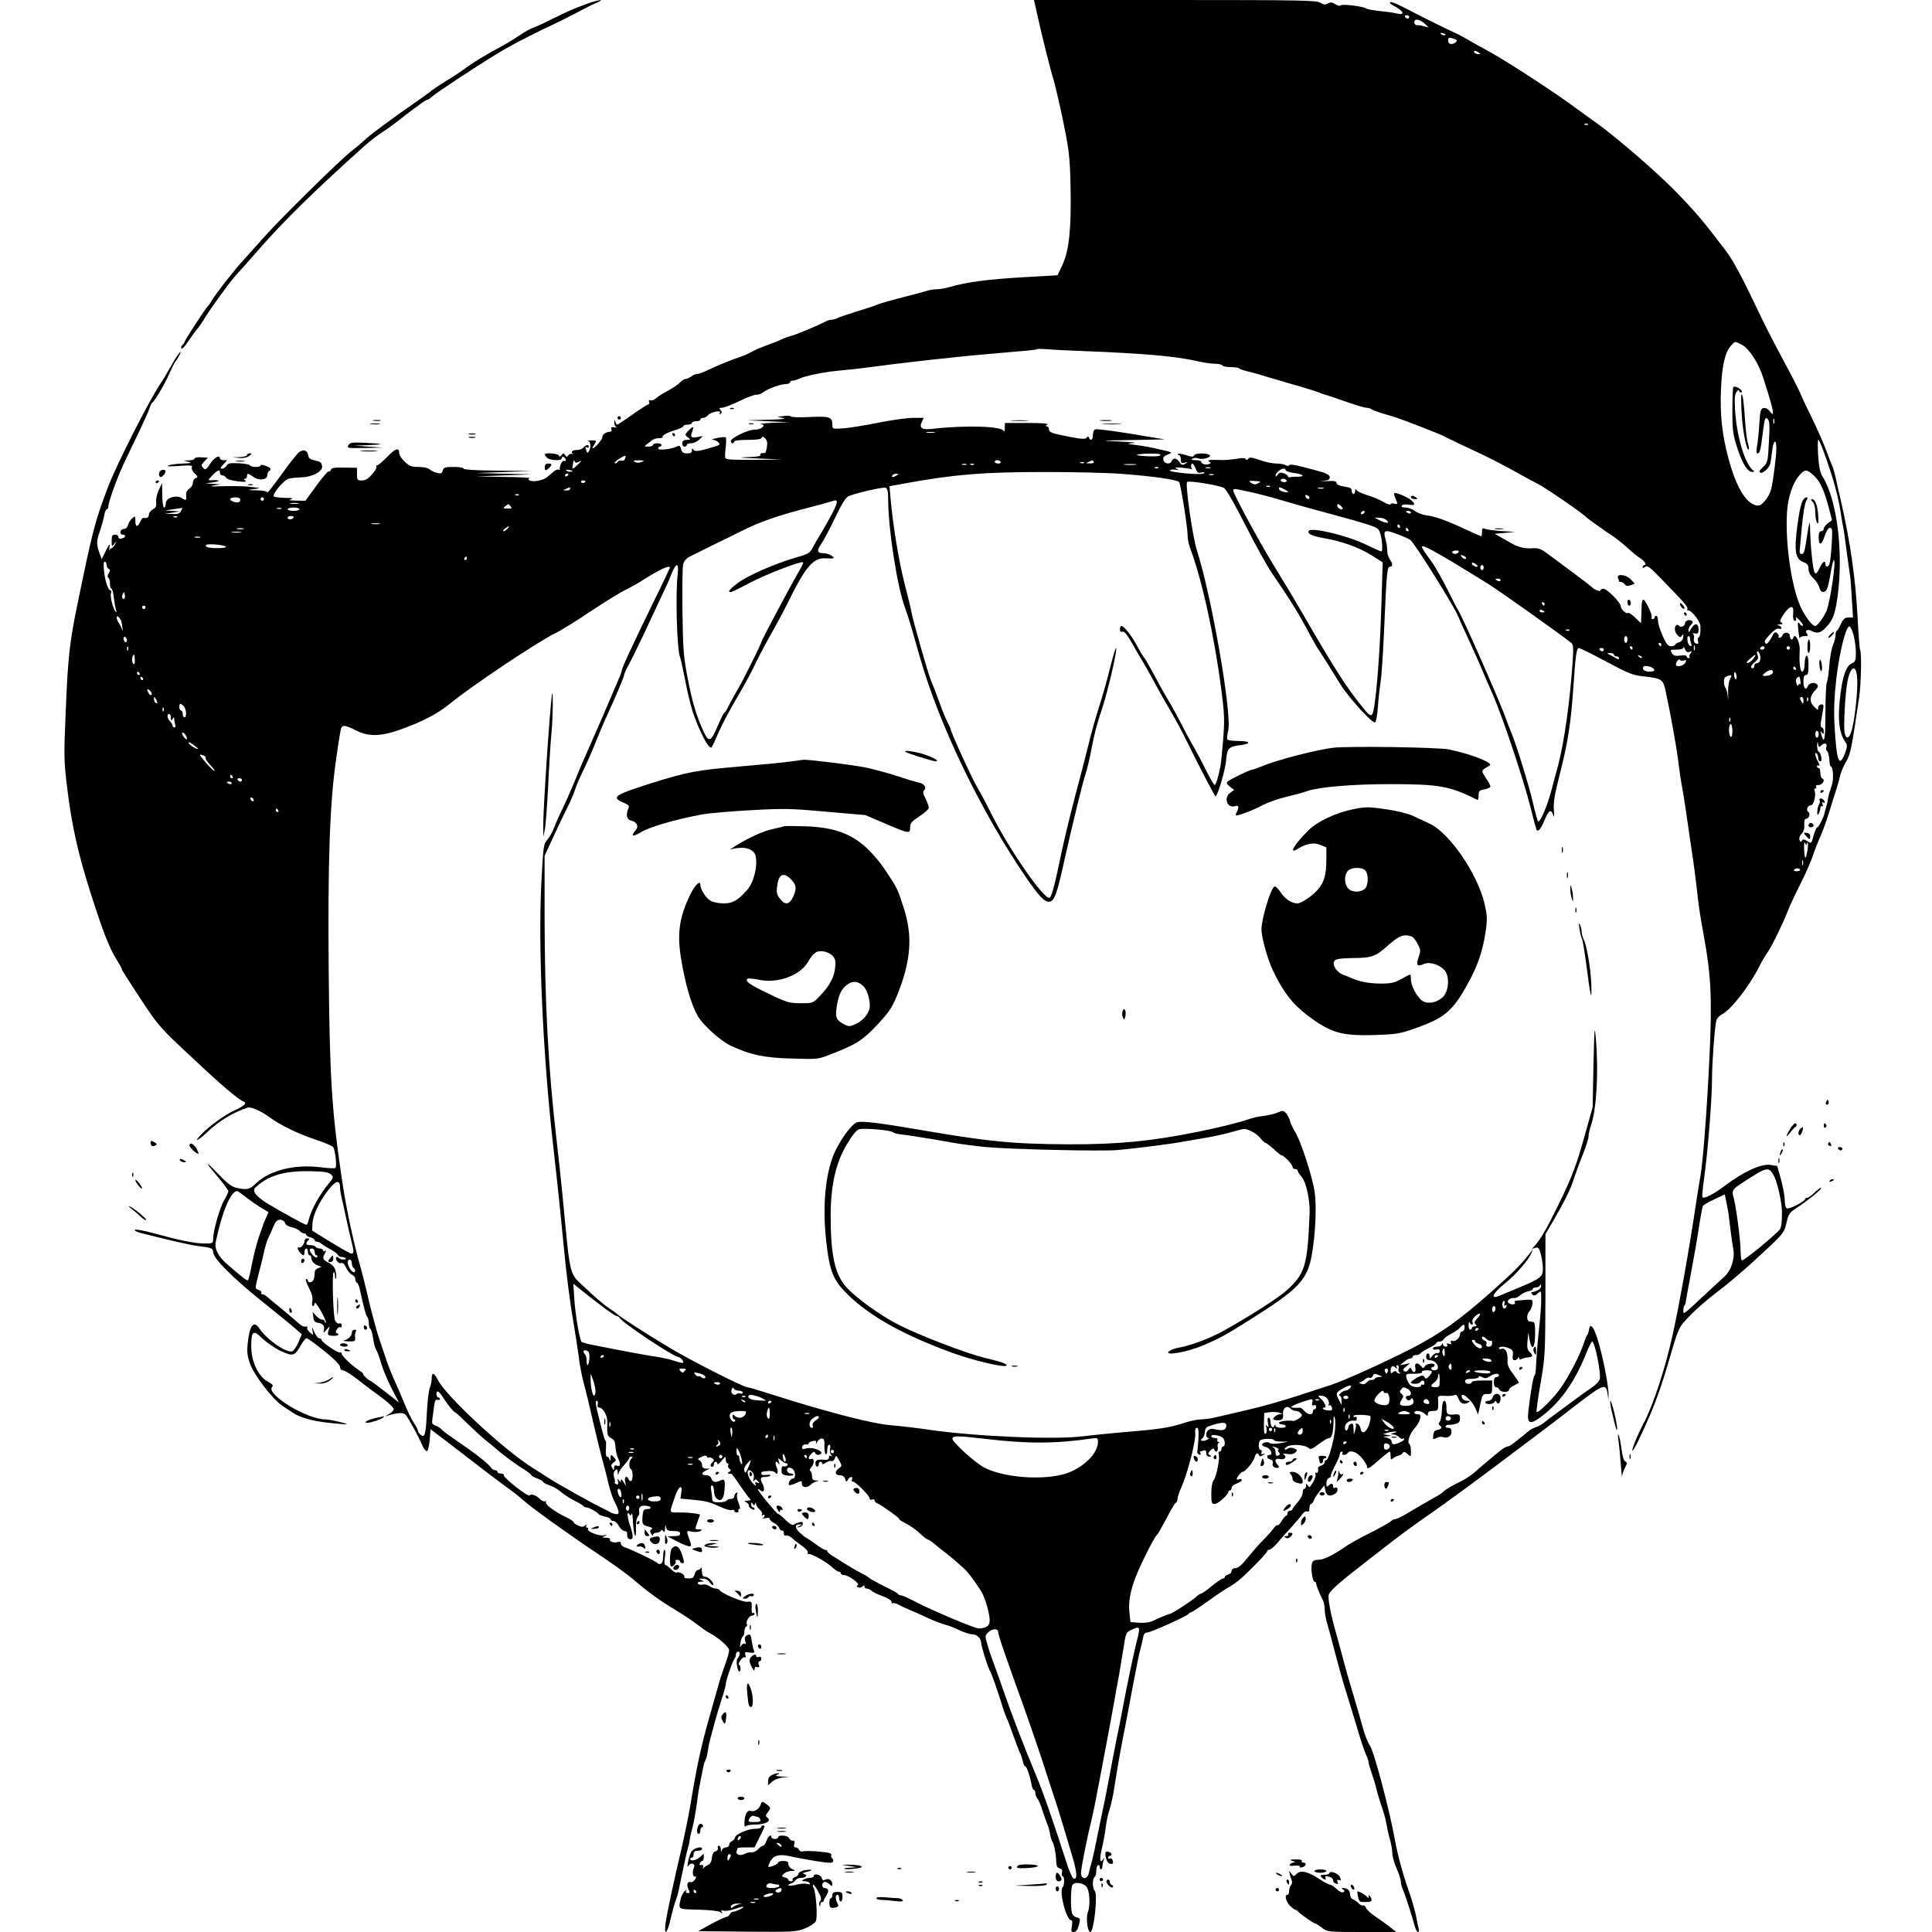 <?xml version="1.0" standalone="no"?>
<!DOCTYPE svg PUBLIC "-//W3C//DTD SVG 20010904//EN"
 "http://www.w3.org/TR/2001/REC-SVG-20010904/DTD/svg10.dtd">
<svg version="1.0" xmlns="http://www.w3.org/2000/svg"
 width="1142pt" height="1142pt" viewBox="0 0 1142 1142"
 preserveAspectRatio="xMidYMid meet">
<g transform="translate(0,1142) scale(0.1,-0.1)"
fill="#000000" stroke="none">
<path d="M3465 11396 c-88 -33 -105 -41 -203 -89 -49 -25 -100 -48 -113 -52
-13 -4 -49 -24 -80 -45 -30 -21 -86 -55 -125 -75 -90 -49 -145 -83 -197 -121
-23 -17 -72 -50 -109 -72 -36 -22 -75 -48 -85 -56 -10 -9 -46 -35 -79 -58
-153 -106 -272 -194 -309 -227 -22 -21 -62 -55 -90 -76 -67 -53 -408 -388
-508 -500 -44 -49 -101 -112 -126 -140 -51 -54 -173 -211 -190 -243 -6 -11
-17 -26 -24 -34 -18 -19 -126 -185 -134 -205 -4 -10 -11 -21 -16 -24 -5 -4 -8
-12 -5 -19 2 -7 21 12 41 43 21 31 44 62 51 70 8 8 29 38 47 68 35 58 154 221
185 254 11 11 69 76 129 145 157 179 321 340 630 618 28 25 73 60 101 78 28
18 78 54 112 81 33 26 70 55 82 63 12 8 33 23 45 33 13 9 27 17 31 17 4 0 17
9 28 19 21 20 251 172 374 247 74 47 220 123 327 172 39 18 106 52 150 75 44
24 98 51 120 60 61 25 9 19 -60 -7z"/>
<path d="M6130 11338 c30 -133 78 -328 100 -398 10 -36 36 -146 56 -245 33
-162 38 -200 42 -375 5 -247 -8 -381 -48 -466 l-29 -61 -208 -12 c-203 -12
-328 -28 -427 -57 -27 -8 -63 -14 -80 -14 -16 0 -43 -4 -60 -10 -17 -5 -60
-17 -96 -26 -106 -27 -184 -49 -195 -55 -5 -3 -57 -21 -115 -38 -58 -18 -113
-37 -122 -42 -10 -5 -25 -9 -33 -9 -8 0 -23 -4 -33 -9 -38 -22 -179 -80 -207
-87 -16 -4 -41 -13 -55 -20 -14 -7 -52 -22 -85 -34 -33 -12 -74 -29 -91 -39
-17 -10 -48 -24 -70 -31 -47 -15 -144 -55 -197 -81 -22 -10 -46 -19 -55 -19
-10 0 -26 -7 -36 -15 -11 -8 -26 -15 -33 -15 -8 0 -24 -10 -36 -23 -12 -12
-44 -34 -70 -47 -26 -14 -57 -33 -68 -43 -11 -10 -26 -16 -34 -13 -9 3 -12 0
-8 -10 3 -7 1 -14 -4 -14 -5 0 -48 -27 -94 -60 -46 -33 -87 -60 -91 -60 -3 0
-9 8 -11 18 -4 13 -5 12 -6 -5 0 -12 5 -24 12 -27 6 -4 2 -4 -11 -2 -17 3 -22
1 -18 -10 3 -8 1 -15 -4 -15 -20 -3 -25 -4 -37 -12 -7 -5 -13 -14 -13 -22 0
-14 -45 -65 -57 -65 -3 0 2 11 10 23 15 23 14 24 -16 24 -18 0 -26 -2 -19 -4
14 -5 16 -41 3 -61 -7 -11 -10 -10 -15 3 -8 23 -8 27 4 20 6 -3 10 -1 10 4 0
16 -16 13 -30 -4 -7 -8 -25 -15 -41 -15 -27 0 -39 -13 -21 -23 4 -2 1 -2 -7 0
-8 2 -18 -2 -23 -9 -6 -10 -10 -10 -18 2 -9 13 -11 13 -21 0 -8 -11 -12 -12
-16 -2 -5 12 -83 18 -83 6 0 -3 6 -12 14 -20 16 -16 86 -19 86 -4 0 15 17 12
23 -4 4 -10 1 -13 -7 -10 -12 5 -30 -29 -27 -49 1 -5 -3 -6 -7 -3 -5 3 -19 -2
-30 -12 -11 -9 -29 -24 -39 -33 -23 -19 -84 -30 -102 -19 -11 6 -11 9 0 13 8
3 -60 7 -151 8 l-165 3 165 6 165 6 -165 4 -165 4 165 6 165 6 -202 2 c-127 1
-203 6 -203 12 0 6 -26 10 -59 10 -51 0 -59 -3 -64 -21 -5 -18 -11 -20 -34
-14 -15 3 -35 13 -44 21 -9 8 -36 14 -65 14 -41 0 -54 5 -82 31 -17 16 -32 39
-32 49 0 37 -22 31 -70 -19 -27 -28 -54 -51 -60 -51 -6 0 -9 -4 -5 -9 3 -6 -9
-26 -26 -45 -22 -26 -39 -36 -60 -36 -27 0 -29 3 -29 38 l0 37 -74 1 c-57 2
-76 -1 -80 -13 -3 -8 -9 -12 -14 -10 -4 3 -36 -35 -72 -84 l-65 -89 -55 1
c-40 1 -48 3 -30 8 18 6 9 8 -32 8 -32 1 -62 4 -68 8 -16 10 57 99 88 106 15
4 50 7 77 8 60 1 124 36 119 64 -4 25 -8 28 -46 36 -24 5 -34 13 -36 29 -4 28
-24 37 -49 23 -11 -5 -59 -65 -106 -131 -48 -67 -87 -117 -87 -111 0 7 -25 12
-62 13 -61 1 -61 1 -18 7 45 6 45 6 -25 14 -38 4 -113 5 -165 3 -61 -2 -79 -1
-50 4 l45 7 -45 3 -45 3 50 7 c46 6 30 16 -20 11 -17 -1 -15 3 10 29 32 33 45
38 45 15 0 -8 7 -15 15 -15 7 0 18 -6 22 -14 5 -8 33 -17 68 -21 43 -5 56 -3
45 4 -10 7 -11 11 -2 11 6 0 12 7 12 15 0 20 5 19 38 -4 33 -24 82 -18 82 10
0 10 5 21 10 24 17 11 11 20 -20 32 -17 6 -30 7 -30 2 0 -12 -57 -12 -62 0 -1
5 -31 11 -66 13 -52 2 -65 0 -73 -15 -6 -9 -17 -17 -26 -17 -13 0 -12 5 7 25
l23 25 -21 0 c-12 0 -22 5 -22 10 0 24 -32 7 -57 -30 -24 -37 -28 -39 -42 -26
-13 14 -13 18 6 38 l22 23 -40 2 c-21 2 -39 -2 -39 -7 0 -6 -15 -11 -32 -11
l-33 -1 30 -8 c24 -6 17 -8 -35 -10 -36 -1 -74 -6 -85 -11 -13 -6 9 -7 63 -3
71 5 81 4 76 -9 -3 -8 4 -24 17 -36 20 -18 20 -21 6 -27 -10 -3 -17 -16 -17
-28 0 -12 -9 -27 -21 -34 -12 -8 -20 -22 -19 -35 3 -36 1 -38 -23 -22 -35 22
-97 3 -97 -30 0 -14 -4 -25 -10 -25 -6 0 -10 31 -11 73 l-1 72 -19 -40 c-11
-22 -18 -54 -16 -72 2 -25 -2 -35 -20 -44 -13 -7 -23 -21 -23 -31 0 -16 -11
-23 -33 -19 -4 1 -13 -10 -19 -24 -15 -34 -28 -31 -28 7 0 30 -1 30 -19 14
-11 -10 -22 -28 -25 -41 -4 -14 -13 -22 -23 -21 -9 0 -19 -7 -21 -16 -2 -11 3
-18 12 -18 23 0 20 -17 -4 -23 -13 -3 -20 0 -20 9 0 8 -9 14 -20 14 -16 0 -20
-7 -20 -37 0 -35 1 -36 16 -17 14 18 15 18 4 -3 -6 -13 -15 -23 -20 -23 -5 0
-10 -6 -13 -12 -2 -7 -2 1 0 17 4 25 0 22 -21 -20 l-25 -50 -10 28 c-22 57
-22 77 -2 134 11 32 23 75 27 96 3 20 10 37 15 37 5 0 9 6 9 14 0 26 51 169
89 250 21 44 63 133 94 196 30 63 58 126 62 140 4 14 11 27 15 30 15 10 78
117 100 170 13 30 29 62 35 70 7 8 18 26 25 40 26 52 -17 -3 -50 -65 -18 -33
-45 -78 -60 -100 -66 -97 -262 -482 -312 -615 -79 -210 -88 -244 -183 -705
-43 -208 -54 -307 -66 -608 -12 -280 -12 -299 9 -472 27 -217 62 -375 137
-612 72 -225 110 -324 152 -391 18 -29 33 -56 33 -61 0 -5 50 -83 110 -174
107 -162 115 -171 303 -346 177 -167 279 -253 309 -263 19 -7 0 -26 -49 -48
-58 -25 -158 -97 -203 -145 -48 -51 -23 -41 37 15 69 65 146 112 236 143 19 7
81 -20 132 -58 60 -45 168 -97 267 -130 55 -18 104 -39 108 -46 13 -24 22
-117 12 -123 -5 -3 -47 -1 -92 5 -150 18 -297 -19 -376 -95 -39 -38 -54 -41
-117 -27 -29 7 -56 28 -113 88 -80 83 -74 67 14 -36 28 -34 52 -67 52 -72 0
-6 -11 -30 -25 -53 -26 -44 -65 -181 -65 -228 0 -27 -2 -28 -51 -28 -58 0
-146 18 -299 60 -58 16 -109 25 -113 21 -4 -4 11 -13 35 -19 177 -45 291 -71
338 -77 79 -9 90 -14 90 -36 0 -36 111 -148 280 -284 91 -73 183 -148 204
-167 l40 -35 -21 -49 c-12 -27 -28 -50 -36 -52 -39 -8 -151 71 -194 136 -34
50 -58 18 -69 -90 -5 -49 -2 -75 14 -119 23 -66 133 -209 189 -247 21 -14 49
-33 63 -42 45 -30 114 -49 212 -60 54 -5 101 -10 105 -9 19 2 -95 29 -123 29
-111 0 -357 151 -315 193 8 8 1 16 -27 31 -56 31 -97 119 -97 208 0 92 12 100
66 46 25 -23 73 -56 107 -73 73 -34 84 -31 120 33 13 23 28 42 34 42 6 0 53
-34 104 -75 61 -49 94 -83 94 -95 0 -12 7 -20 18 -20 9 0 49 -25 87 -55 39
-30 102 -78 142 -107 41 -30 71 -59 70 -68 -1 -8 -13 -21 -27 -28 l-25 -14 25
7 c57 16 86 16 98 2 16 -19 79 -133 98 -180 9 -21 22 -36 28 -34 6 2 13 32 16
67 l5 62 100 -76 c55 -42 141 -108 190 -146 50 -39 119 -91 155 -117 36 -25
81 -61 100 -78 46 -43 259 -196 440 -317 80 -53 172 -119 205 -147 104 -88
161 -129 257 -187 51 -31 111 -71 133 -89 22 -17 51 -38 65 -45 56 -29 120
-85 120 -105 0 -11 -12 -51 -26 -90 -13 -38 -29 -83 -33 -100 -5 -16 -31 -109
-58 -205 -48 -168 -73 -282 -114 -530 -11 -63 -33 -171 -49 -240 -45 -189 -88
-390 -96 -448 -10 -80 10 -62 30 26 10 42 22 86 26 97 10 24 19 55 25 87 14
72 47 225 52 238 4 8 8 29 10 45 2 17 8 44 13 60 9 28 27 130 35 200 2 17 9
55 15 85 6 30 14 69 17 85 3 17 9 35 13 40 4 6 10 30 14 55 3 25 13 70 22 100
8 30 20 73 26 95 6 22 21 72 34 112 13 39 24 78 24 87 0 21 40 138 51 150 5 6
9 17 9 26 0 9 6 17 14 17 14 0 11 -21 -6 -43 -9 -13 1 -74 13 -74 4 0 7 9 6
20 -1 11 -5 20 -9 20 -5 0 -1 11 8 25 9 14 21 22 26 19 6 -4 8 1 4 13 -6 17
-2 19 25 15 28 -4 31 -2 25 14 -5 11 -10 36 -13 57 -6 39 -9 42 -32 28 -8 -6
-11 -16 -6 -31 5 -15 3 -20 -3 -16 -6 4 -15 -2 -21 -11 -8 -14 -9 -10 -4 17 3
19 10 37 15 38 4 2 8 14 8 27 0 13 5 27 10 30 6 4 8 10 5 15 -9 14 14 50 30
50 8 0 15 5 15 11 0 5 -4 8 -10 4 -5 -3 -8 10 -7 32 2 36 1 38 -27 35 -28 -3
-156 52 -164 70 -2 5 -11 8 -21 8 -9 0 -26 6 -37 14 -10 8 -29 12 -40 10 -12
-3 -25 -1 -28 5 -5 7 2 11 16 12 22 0 22 1 3 9 -18 8 -17 9 7 9 17 1 33 -7 42
-21 9 -12 18 -20 21 -17 9 10 -27 49 -46 49 -15 0 -19 7 -20 33 0 17 -3 26 -6
20 -2 -7 -11 -13 -18 -13 -7 0 -16 -11 -19 -25 -5 -20 -13 -25 -37 -25 -17 0
-28 4 -24 9 7 12 -32 34 -45 26 -5 -3 -20 6 -34 20 -14 14 -29 25 -34 25 -5 0
-6 20 -2 45 4 25 3 45 -2 45 -4 0 -8 -18 -8 -39 0 -25 -5 -41 -14 -44 -8 -3
-16 -2 -18 2 -3 9 -156 83 -195 95 -13 4 -23 14 -23 22 0 10 -6 13 -19 9 -22
-7 -53 4 -45 16 3 5 -7 9 -23 10 -25 0 -26 1 -8 10 17 8 16 8 -7 4 -29 -6
-101 23 -92 37 3 4 0 8 -6 8 -6 0 -8 5 -4 13 6 9 5 9 -7 0 -13 -10 -21 -10
-42 0 -15 6 -27 16 -27 20 0 4 -15 15 -32 23 -86 41 -143 85 -130 100 4 4 2 4
-5 0 -6 -3 -20 2 -30 12 -23 24 -55 35 -63 23 -7 -12 -156 105 -152 119 1 6
-7 10 -18 10 -11 0 -20 5 -20 10 0 6 -6 10 -14 10 -8 0 -21 9 -29 21 -16 22
-94 83 -202 156 -38 26 -77 54 -85 64 -8 9 -25 19 -37 23 -17 6 -21 13 -18 34
2 15 7 49 10 75 5 37 10 47 21 43 8 -3 14 -1 14 4 0 6 -4 10 -10 10 -5 0 -10
9 -10 21 0 26 15 17 44 -29 27 -42 61 -82 69 -82 3 0 38 -33 79 -73 40 -39 88
-83 107 -97 18 -14 43 -34 55 -45 31 -29 125 -98 169 -124 20 -13 37 -26 37
-30 0 -4 16 -13 35 -20 19 -7 35 -16 35 -20 0 -4 17 -14 39 -21 21 -7 51 -24
67 -39 16 -14 52 -37 79 -51 28 -14 52 -28 53 -32 2 -5 10 -8 18 -8 14 0 64
-27 74 -41 3 -4 20 -10 38 -14 17 -3 32 -11 32 -16 0 -5 7 -9 15 -9 9 0 24
-13 33 -30 9 -16 25 -30 34 -30 12 0 17 -7 15 -22 -1 -14 4 -23 16 -26 22 -4
22 20 2 78 -17 47 -21 94 -6 71 7 -11 9 -11 14 0 3 8 6 -4 7 -26 3 -60 8 -97
15 -103 3 -3 5 17 4 46 -1 28 3 58 10 66 6 7 11 18 10 22 -6 32 3 44 30 44 17
0 33 -4 36 -10 3 -6 -5 -10 -18 -10 -22 0 -25 -5 -29 -40 -4 -49 -1 -55 36
-64 21 -5 26 -10 17 -15 -10 -7 -11 -13 -2 -27 6 -11 11 -13 11 -6 0 6 9 12
19 12 11 0 23 5 27 11 4 8 9 7 15 -2 6 -10 9 -5 10 16 1 24 3 25 6 8 4 -19 11
-23 44 -23 28 0 39 -4 39 -15 0 -11 -11 -15 -37 -15 l-38 -1 55 -29 c30 -16
63 -29 72 -30 16 0 16 3 3 41 -19 54 -20 52 18 45 17 -3 39 -1 47 4 12 8 11
10 -7 10 -27 0 -27 -3 -9 48 l14 40 -30 6 c-17 3 -57 6 -90 6 -67 0 -64 -10
-28 94 20 61 46 77 37 23 l-5 -35 56 -5 c95 -9 115 -14 175 -42 32 -15 64 -24
72 -21 8 3 15 1 15 -4 0 -6 7 -10 16 -10 8 0 12 5 9 10 -3 6 -1 10 5 10 6 0 5
13 -4 35 -9 20 -12 43 -9 52 4 11 3 14 -5 9 -7 -4 -12 -14 -12 -22 0 -8 -9
-14 -19 -14 -11 0 -23 -4 -26 -10 -3 -5 -24 -10 -46 -10 -31 0 -39 4 -39 19 0
10 -3 33 -6 50 -4 20 -3 31 5 31 6 0 11 -14 11 -31 0 -17 6 -37 14 -45 25 -24
44 -6 48 44 6 62 1 74 -22 62 -29 -15 -48 -12 -55 10 -4 13 -15 20 -31 20 -30
0 -31 14 -1 28 l22 11 -22 0 c-16 1 -23 7 -23 21 0 10 -7 23 -15 28 -13 7 -11
11 12 21 19 9 29 9 31 2 2 -6 7 -9 11 -7 4 3 13 1 21 -4 12 -7 12 -12 2 -22
-15 -15 -16 -28 -2 -28 6 0 10 7 10 15 0 18 20 20 20 3 1 -7 12 1 25 17 24 28
25 29 25 8 0 -13 5 -23 11 -23 5 0 7 -5 3 -11 -3 -6 0 -15 7 -20 12 -8 12 -11
-1 -19 -13 -9 -8 -14 12 -11 4 0 28 -32 54 -72 27 -39 53 -75 59 -79 5 -4 -1
-8 -15 -8 -22 -1 -23 -2 -7 -11 9 -6 15 -14 13 -18 -3 -4 4 -12 15 -19 11 -7
19 -8 19 -2 0 5 -4 10 -10 10 -5 0 -10 8 -10 18 0 13 2 14 9 3 7 -11 9 -11 14
0 4 11 6 11 6 -1 1 -9 10 -23 21 -33 12 -10 18 -23 14 -29 -4 -7 -3 -8 4 -4 7
4 12 3 12 -3 0 -5 -6 -12 -12 -15 -7 -3 -1 -3 15 0 17 4 27 2 27 -5 0 -6 11
-17 25 -23 13 -6 27 -19 30 -29 4 -10 12 -18 18 -16 7 1 11 -6 10 -16 0 -12 4
-16 13 -13 8 3 25 -5 39 -18 14 -13 41 -34 60 -47 19 -13 33 -30 30 -37 -3 -7
-1 -10 4 -7 9 5 99 -43 127 -68 33 -29 44 -37 54 -37 5 0 10 -4 10 -10 0 -5 8
-10 18 -10 27 0 97 -51 82 -60 -9 -5 -8 -9 3 -13 8 -3 20 0 26 6 8 8 11 8 11
-1 0 -7 6 -12 14 -12 8 0 21 -6 28 -13 7 -7 37 -22 66 -32 30 -11 52 -25 52
-34 0 -8 3 -11 6 -8 4 4 19 0 33 -7 14 -8 44 -22 66 -31 22 -9 63 -27 90 -40
63 -29 81 -36 128 -50 16 -4 51 -18 78 -31 27 -13 61 -24 75 -24 28 0 53 -24
54 -51 0 -21 41 -151 51 -164 8 -11 43 -109 74 -210 10 -33 22 -64 25 -70 4
-5 22 -53 40 -105 19 -52 37 -99 41 -105 3 -5 10 -25 14 -42 3 -18 10 -33 14
-33 9 0 28 -53 37 -103 3 -20 10 -37 15 -37 5 0 9 -9 9 -19 0 -11 6 -26 13
-33 6 -7 20 -40 30 -73 11 -33 23 -67 27 -76 5 -9 12 -34 16 -55 3 -22 10 -43
14 -49 10 -14 22 -72 23 -117 1 -27 6 -38 20 -42 14 -3 18 -11 14 -25 -3 -12
-1 -21 4 -21 12 0 12 -53 0 -66 -22 -24 22 -194 50 -194 7 0 9 -12 5 -35 -6
-30 -4 -35 11 -35 13 0 22 12 30 40 10 38 9 41 -12 46 -13 3 -26 15 -29 27 -9
33 -7 150 3 165 14 23 74 11 88 -18 15 -30 17 -109 3 -144 -12 -33 -2 -116 15
-116 21 0 45 224 26 243 -14 14 -15 74 -1 82 6 3 10 19 10 35 0 16 4 32 10 35
6 3 10 -1 10 -9 0 -22 16 -20 16 2 1 9 4 26 8 37 6 16 6 17 -3 5 -20 -29 -23
1 -7 68 9 38 19 93 22 123 4 30 13 74 21 99 9 25 22 83 29 130 20 127 40 243
64 360 11 58 34 177 50 265 17 88 34 174 39 190 5 17 12 47 16 67 4 28 11 38
25 38 21 0 243 100 248 112 2 5 8 8 12 8 5 0 49 29 98 64 49 36 105 73 123 83
19 10 47 30 63 43 55 46 166 161 166 170 0 6 6 10 14 10 7 0 31 21 52 46 21
26 58 66 80 90 23 25 49 56 59 70 10 15 22 23 31 20 10 -4 14 2 14 19 0 14 4
25 9 25 5 0 12 9 16 19 3 11 19 35 34 55 l29 36 6 -30 c6 -33 29 -39 61 -17
18 14 13 43 -6 32 -5 -4 -9 1 -9 9 0 19 -11 21 -28 4 -9 -9 -12 -6 -12 14 0
15 7 29 16 32 9 4 14 9 11 12 -3 3 8 30 24 60 16 30 29 61 29 69 0 8 5 15 11
15 5 0 7 -4 4 -10 -3 -5 1 -10 9 -10 8 0 18 5 21 10 14 22 54 9 84 -27 17 -21
31 -43 31 -50 0 -21 11 -16 71 37 32 28 60 50 63 50 3 0 6 -12 6 -26 0 -23 2
-25 16 -13 9 7 23 14 32 15 8 2 19 8 23 15 6 10 12 9 28 -5 21 -19 21 -19 21
17 0 20 -4 38 -9 41 -15 10 1 60 29 91 15 17 30 42 34 57 5 24 3 28 -14 28
-11 0 -20 5 -20 10 0 16 42 12 62 -7 17 -15 18 -15 18 0 0 12 9 17 30 17 26 0
30 4 31 28 1 15 0 35 -1 45 -1 16 5 18 42 16 24 -2 49 1 56 5 8 4 16 -2 22
-19 12 -31 32 -40 57 -26 16 9 16 10 -5 11 -12 0 -25 7 -29 15 -19 51 52 -3
77 -57 l17 -39 13 61 c12 56 14 60 41 60 27 0 29 3 29 40 l0 40 -60 0 c-33 0
-60 -4 -60 -10 0 -5 -9 -10 -20 -10 -11 0 -20 7 -20 15 0 11 11 15 40 15 22 0
40 5 40 10 0 7 7 7 21 0 16 -9 26 -8 44 4 27 18 55 21 55 6 0 -5 -7 -10 -15
-10 -10 0 -15 -10 -15 -30 0 -19 5 -30 14 -30 8 0 16 -6 19 -14 7 -17 57 -18
57 -1 0 6 12 18 28 25 15 8 29 15 30 16 2 2 -13 24 -33 51 -28 37 -36 55 -34
83 3 44 -13 75 -35 67 -9 -4 -16 -2 -16 3 0 13 33 13 63 -1 19 -8 22 -16 19
-40 -3 -21 0 -29 11 -29 8 0 18 6 20 13 4 9 6 9 6 -1 1 -8 6 -10 13 -6 7 4 23
9 36 10 34 4 36 10 15 31 -15 15 -18 29 -14 68 l5 50 6 -38 c14 -78 33 -61 34
30 1 47 -3 68 -11 69 -7 1 -17 2 -22 3 -17 2 -19 40 -2 58 9 10 18 30 19 46 2
29 5 29 -101 18 -5 -1 -5 -5 -2 -11 3 -5 -3 -10 -14 -10 -11 0 -23 5 -27 11
-8 13 15 30 36 26 8 -1 24 6 35 16 11 10 32 21 48 24 15 3 27 9 27 14 0 5 9 9
19 9 11 0 22 6 24 13 4 7 6 6 6 -4 1 -17 -21 -31 -56 -38 -4 0 -2 -6 5 -13 9
-9 16 -7 32 7 20 18 20 18 20 -39 0 -31 -5 -100 -11 -153 -11 -101 -16 -167
-20 -245 -1 -27 -5 -48 -8 -48 -7 0 -25 -105 -37 -211 -9 -78 10 -84 84 -27
111 86 195 207 263 381 13 31 26 57 30 57 16 0 54 -189 45 -222 -3 -13 -23
-34 -45 -48 -21 -14 -76 -53 -122 -88 -46 -34 -95 -70 -108 -80 -14 -9 -36
-27 -50 -38 -14 -12 -37 -25 -50 -29 -13 -4 -31 -13 -40 -20 -96 -79 -118 -95
-129 -95 -8 0 -28 -12 -46 -26 -57 -47 -119 -99 -150 -127 -17 -15 -49 -37
-71 -48 -67 -33 -99 -52 -113 -66 -8 -8 -30 -23 -51 -34 -37 -20 -93 -53 -176
-102 -26 -15 -53 -27 -59 -27 -7 0 -17 -5 -22 -10 -11 -11 -62 -39 -164 -91
-36 -18 -78 -42 -95 -53 -80 -56 -140 -86 -171 -86 -24 0 -34 -5 -39 -21 -9
-27 3 -109 16 -109 5 0 9 -5 9 -11 0 -11 23 -67 41 -101 5 -10 9 -33 9 -51 0
-19 8 -63 19 -98 10 -35 28 -102 40 -149 31 -117 49 -182 77 -270 13 -41 39
-129 59 -194 19 -65 42 -133 50 -149 8 -17 15 -37 15 -46 1 -9 8 -34 16 -56 8
-22 22 -67 30 -100 8 -33 23 -82 33 -110 10 -27 22 -70 26 -95 4 -25 13 -67
21 -94 8 -27 14 -64 14 -82 0 -17 11 -57 25 -88 14 -31 25 -66 25 -77 0 -12 6
-35 14 -52 15 -37 49 -142 66 -204 6 -24 15 -43 21 -43 6 0 8 8 5 18 -2 9 -10
44 -16 77 -7 33 -23 89 -35 125 -40 111 -73 231 -90 325 -31 174 -123 522
-148 558 -13 19 -31 65 -41 103 -10 38 -35 125 -56 194 -21 69 -50 170 -64
225 -15 55 -33 123 -41 150 -29 103 -47 196 -41 218 5 22 58 70 216 192 43 33
115 89 161 125 46 36 145 108 220 160 76 52 245 176 377 275 131 99 260 196
286 215 26 19 116 88 201 154 166 127 179 132 188 63 l4 -32 1 33 c1 18 -9 89
-23 157 -39 193 -82 296 -93 223 -2 -13 -7 -27 -12 -33 -4 -5 -13 -28 -20 -50
-20 -63 -88 -194 -135 -260 -43 -61 -133 -150 -142 -141 -3 3 7 78 23 168 27
158 28 174 29 523 l0 360 44 75 c71 122 105 191 125 255 11 33 34 97 53 143
18 45 33 93 33 106 0 13 7 43 15 67 32 91 45 316 28 509 -7 85 -9 69 -14 -155
l-5 -250 -42 -150 c-53 -192 -76 -253 -158 -422 -70 -142 -103 -201 -138 -242
l-21 -23 20 6 c18 5 23 0 33 -39 7 -25 12 -63 12 -85 0 -47 -15 -58 -139 -110
-42 -18 -91 -38 -110 -46 -68 -30 -53 8 32 76 58 46 138 140 150 175 l7 20
-15 -20 c-52 -68 -94 -110 -232 -233 -191 -169 -299 -245 -473 -335 -169 -86
-395 -188 -480 -216 -36 -11 -126 -41 -200 -65 -75 -24 -196 -59 -270 -76 -74
-17 -162 -38 -196 -46 -33 -8 -76 -14 -96 -14 -19 0 -64 -9 -99 -21 -87 -28
-144 -37 -350 -54 -97 -8 -210 -20 -250 -25 -166 -21 -632 -1 -909 39 -82 12
-159 21 -230 27 -101 8 -380 80 -677 175 -84 27 -158 49 -165 49 -23 0 -341
161 -466 237 -138 83 -284 177 -304 196 -7 7 -32 24 -55 39 -22 15 -80 64
-128 110 -105 100 -91 46 -140 553 -9 88 -24 234 -35 325 -50 431 -70 813 -71
1330 l0 351 61 132 c34 73 72 152 85 177 12 25 28 63 35 85 7 22 27 69 45 105
18 36 54 117 79 180 26 63 55 133 66 155 46 99 100 226 100 238 0 6 12 32 26
57 14 25 57 113 96 195 38 83 85 182 103 220 19 39 43 92 53 120 28 70 46 73
38 4 -14 -115 -5 -450 14 -494 4 -11 18 -74 31 -140 12 -66 33 -150 45 -187
44 -124 95 -220 110 -205 3 3 21 39 38 80 31 70 57 118 149 277 21 36 56 102
77 147 22 45 64 124 93 175 29 51 75 136 100 188 97 197 144 252 211 250 59
-3 63 -1 42 15 -11 8 -32 15 -47 15 -40 0 -43 13 -14 56 14 20 51 90 82 155
44 90 63 121 83 128 57 21 200 53 214 48 12 -5 16 -21 16 -69 0 -173 53 -515
99 -639 11 -30 29 -85 40 -124 11 -38 33 -117 50 -175 116 -403 360 -907 625
-1295 75 -109 108 -145 135 -145 33 0 47 37 96 260 37 167 107 454 121 493 8
23 24 87 34 142 21 107 29 139 67 255 36 109 93 362 79 348 -4 -3 -20 -58 -36
-122 -15 -63 -44 -164 -63 -223 -19 -59 -49 -164 -65 -233 -17 -69 -52 -204
-78 -300 -40 -153 -68 -271 -103 -440 -19 -91 -38 -154 -47 -157 -34 -11 -245
295 -347 502 -27 55 -62 120 -77 145 -27 42 -160 332 -160 348 0 4 -9 23 -19
43 -11 20 -33 74 -49 120 -17 46 -38 102 -48 124 -18 42 -112 372 -118 415 -2
14 -20 86 -39 160 -33 127 -69 345 -83 505 l-6 71 93 17 c291 53 462 67 825
67 176 0 381 -5 455 -11 186 -14 331 -35 339 -49 10 -15 50 -269 50 -314 0
-20 6 -53 14 -73 71 -188 145 -526 186 -846 18 -138 19 -174 10 -290 -6 -72
-13 -143 -16 -157 -13 -65 -27 -110 -34 -110 -4 0 -26 37 -49 83 -22 45 -55
107 -72 137 -18 30 -52 93 -76 140 -24 47 -57 108 -74 135 -17 28 -54 93 -81
145 -28 52 -56 102 -63 110 -7 8 -28 42 -45 75 -33 60 -76 115 -92 115 -4 0
-8 -9 -8 -20 0 -12 5 -17 14 -14 12 5 33 -22 73 -95 7 -13 28 -49 47 -80 18
-31 49 -85 68 -121 19 -36 59 -108 90 -160 30 -52 66 -117 80 -145 109 -221
190 -376 194 -372 16 16 55 151 61 209 7 77 13 84 88 94 64 9 56 24 -14 24
-33 0 -62 4 -66 9 -3 6 -1 29 5 53 23 99 -99 799 -186 1068 -25 80 -69 389
-57 401 11 10 194 -20 219 -36 13 -8 68 -105 127 -222 58 -114 128 -242 157
-283 113 -165 163 -247 222 -360 16 -30 39 -71 52 -90 21 -31 97 -152 129
-205 44 -72 182 -225 203 -225 8 0 14 33 19 93 3 50 11 117 16 148 5 30 14
163 20 295 15 348 18 384 35 384 18 0 17 20 -1 44 -8 11 -15 34 -15 50 0 17
-4 46 -9 64 -17 59 -8 64 67 35 37 -13 72 -29 79 -35 28 -23 262 -397 283
-453 4 -11 24 -56 45 -100 20 -44 53 -116 72 -159 53 -125 63 -147 89 -206 58
-134 179 -496 220 -659 18 -73 35 -136 38 -138 10 -10 25 9 47 62 24 58 38 65
51 24 5 -14 6 -1 3 33 -4 44 4 90 35 212 47 183 66 305 80 511 12 184 19 235
32 235 6 0 63 -28 127 -62 179 -95 188 -99 265 -107 98 -11 108 -18 122 -88
30 -139 64 -330 74 -411 6 -48 14 -107 19 -132 5 -25 17 -97 26 -160 9 -63 25
-171 35 -240 11 -69 24 -170 30 -225 10 -95 18 -149 41 -275 43 -232 50 -377
34 -712 -15 -322 -40 -644 -55 -718 -5 -25 -16 -94 -25 -155 -40 -270 -100
-605 -139 -780 -44 -198 -115 -414 -172 -521 -34 -63 -75 -166 -64 -159 10 6
51 90 103 210 37 86 72 185 107 305 64 220 60 211 129 283 36 38 109 101 161
140 52 39 144 116 205 172 190 174 190 174 205 237 11 50 18 61 54 84 73 48
157 116 151 122 -3 3 -20 -9 -38 -26 -18 -18 -38 -32 -45 -32 -7 0 -12 -4 -12
-8 0 -13 -93 -60 -107 -55 -8 3 -13 22 -13 46 0 23 -10 79 -22 124 l-23 81
-38 6 c-55 9 -157 -37 -273 -124 -65 -49 -120 -77 -131 -67 -3 3 2 57 11 119
21 150 46 465 46 587 0 92 15 290 25 338 3 13 19 30 36 39 52 26 162 169 217
279 14 28 37 68 53 90 27 41 85 159 120 248 10 26 43 96 73 155 29 59 62 132
71 162 10 30 30 82 45 115 15 33 39 101 54 150 15 50 34 108 41 130 7 22 17
56 21 75 3 19 19 58 35 85 28 49 33 75 79 387 11 77 15 262 5 277 -3 5 -10
101 -16 213 -11 208 -43 428 -94 653 -14 61 -30 130 -35 155 -6 25 -14 54 -19
65 -5 11 -24 58 -41 105 -18 47 -56 132 -85 190 -28 58 -58 120 -65 139 -8 19
-54 109 -103 200 -49 91 -107 204 -129 251 -102 216 -162 330 -206 387 -136
179 -174 224 -291 345 -111 115 -356 327 -478 414 -23 16 -88 63 -144 104
-145 105 -431 289 -519 333 -19 10 -57 31 -85 48 -27 16 -66 37 -85 45 -34 15
-204 99 -245 121 -87 46 -127 64 -138 60 -6 -2 4 -12 23 -22 57 -29 68 -58 18
-45 -18 5 -64 11 -103 15 -38 4 -75 11 -80 15 -16 13 -145 28 -151 18 -3 -5
-17 -2 -30 7 -19 12 -29 13 -45 5 -16 -9 -26 -8 -44 4 -22 14 -117 16 -859 16
l-834 0 18 -82z m2200 -18 c0 -5 -4 -10 -9 -10 -6 0 -13 5 -16 10 -3 6 1 10 9
10 9 0 16 -4 16 -10z m95 -43 l20 -20 -25 7 c-14 4 -33 8 -42 7 -11 0 -18 8
-18 19 0 23 35 16 65 -13z m116 -65 c-7 -2 -18 1 -23 6 -8 8 -4 9 13 5 13 -4
18 -8 10 -11z m68 -28 c8 -7 -12 -24 -30 -24 -13 0 -19 7 -19 21 0 16 4 19 23
13 12 -3 24 -8 26 -10z m131 -74 c13 -8 13 -10 -2 -10 -9 0 -20 5 -23 10 -8
13 5 13 25 0z m647 -426 c-3 -3 -12 -4 -19 -1 -8 3 -5 6 6 6 11 1 17 -2 13 -5z
m911 -1303 c41 -21 98 -109 125 -196 39 -121 57 -185 57 -202 0 -15 -3 -14
-19 6 -10 14 -25 22 -37 19 -17 -3 -20 -15 -25 -98 -3 -52 -10 -112 -14 -132
-4 -24 -3 -38 3 -38 15 0 19 16 32 123 11 86 14 94 28 81 12 -13 14 -35 8
-137 -6 -118 -8 -123 -36 -149 -21 -20 -25 -28 -14 -32 15 -6 51 27 58 53 2 9
7 42 11 74 7 64 25 78 25 19 0 -51 -19 -198 -31 -245 -5 -21 -22 -52 -38 -69
-22 -25 -33 -30 -54 -24 -59 14 -117 114 -160 276 -38 141 -51 261 -44 414 6
140 24 214 60 254 25 27 19 26 65 3z m-3898 -36 c361 -14 551 -31 673 -59 38
-9 86 -16 107 -16 21 0 42 -4 45 -10 3 -5 25 -10 49 -10 23 0 46 -3 50 -7 4
-5 29 -13 54 -19 26 -6 88 -24 137 -39 50 -15 128 -38 175 -51 47 -14 94 -29
105 -33 11 -5 29 -12 40 -15 11 -2 65 -21 120 -40 55 -19 109 -36 121 -36 11
0 24 -4 30 -8 5 -5 29 -14 54 -22 25 -7 64 -19 87 -26 50 -16 265 -100 290
-113 40 -21 113 -56 198 -95 50 -23 134 -66 189 -96 54 -30 128 -71 166 -90
55 -29 271 -178 290 -200 3 -3 21 -17 40 -30 19 -14 40 -28 45 -32 6 -5 30
-22 55 -38 25 -16 68 -49 95 -74 28 -26 62 -54 77 -63 28 -18 45 -43 28 -43
-6 0 -10 -5 -10 -11 0 -8 4 -8 15 1 12 10 29 -3 102 -79 131 -135 154 -161
147 -172 -3 -5 -1 -8 4 -7 17 5 72 -64 73 -91 2 -40 -2 -66 -11 -69 -4 -2 -6
-12 -3 -23 4 -15 2 -18 -12 -13 -11 5 -15 15 -12 30 2 13 -1 26 -7 29 -6 3 -1
3 12 1 19 -4 22 0 22 25 0 38 -24 38 -44 2 -12 -21 -15 -24 -16 -10 0 10 7 26
16 34 12 12 13 18 3 24 -16 9 -39 0 -39 -16 0 -16 -27 -27 -35 -14 -4 5 -11 7
-16 4 -14 -10 -11 -42 7 -60 14 -13 19 -14 25 -3 7 10 9 10 9 -2 0 -20 -12
-34 -30 -38 -8 -2 -16 -8 -18 -13 -2 -5 -13 -9 -25 -9 -17 0 -28 14 -50 63
-15 34 -27 74 -27 90 0 15 -4 27 -10 27 -5 0 -10 -4 -10 -10 0 -5 -5 -10 -11
-10 -6 0 -9 6 -6 13 5 15 -42 111 -51 102 -7 -7 -8 -13 -10 -89 l-2 -50 -35
34 c-19 18 -38 31 -42 27 -9 -9 -43 22 -43 40 0 21 -81 103 -102 103 -10 0
-18 -5 -18 -10 0 -10 -38 5 -50 19 -3 4 -50 40 -105 81 -55 41 -123 92 -152
113 -46 34 -58 39 -100 36 -43 -2 -81 7 -123 32 -8 5 -33 19 -55 31 l-40 23
60 5 60 6 -80 5 c-44 3 -88 9 -97 13 -15 7 -18 3 -18 -18 0 -14 -2 -26 -4 -26
-2 0 -44 18 -93 41 -116 54 -179 76 -231 83 -24 3 -55 15 -69 26 -14 11 -39
20 -55 20 -19 0 -27 4 -22 11 4 7 21 9 40 6 38 -6 43 2 17 25 -22 20 -94 50
-101 43 -3 -3 0 -16 6 -30 16 -35 15 -38 -8 -32 -11 3 -20 1 -20 -4 0 -5 -20
1 -44 15 -25 14 -68 32 -97 40 -29 9 -56 22 -61 29 -5 8 -8 7 -8 -5 0 -10 -4
-18 -10 -18 -5 0 -10 8 -10 19 0 15 -10 20 -45 25 -29 5 -45 12 -45 21 0 11
-14 14 -62 11 -35 -2 -44 -1 -20 1 32 3 42 8 42 22 0 14 -17 23 -72 38 -123
34 -163 42 -168 33 -3 -5 -12 -5 -20 0 -8 6 -33 10 -55 10 -23 0 -67 9 -99 21
-48 16 -61 18 -68 7 -6 -9 -11 -9 -14 -2 -3 8 -21 8 -57 2 -29 -5 -70 -8 -92
-7 -68 2 -82 0 -67 -10 11 -7 11 -9 -2 -14 -19 -7 -46 1 -46 14 0 5 -15 9 -32
9 -23 0 -29 3 -19 9 8 5 24 6 35 1 27 -9 84 9 64 21 -20 13 -86 11 -90 -3 -4
-10 -14 -9 -46 1 -23 8 -45 11 -49 8 -3 -4 -1 -7 5 -7 7 0 12 -12 12 -26 0
-21 3 -24 23 -19 21 6 21 5 3 -6 -17 -10 -22 -9 -34 9 -17 26 -37 28 -46 7 -8
-22 -43 -18 -49 5 -4 16 2 24 25 33 31 13 31 13 -44 30 -41 10 -103 22 -139
26 -63 8 -63 9 -19 12 25 2 -11 6 -80 9 -125 6 -124 6 70 9 l195 4 -75 12
c-169 30 -326 52 -337 47 -7 -2 -13 -17 -13 -33 0 -29 -14 -39 -23 -16 -4 9
-7 9 -14 0 -7 -10 -30 -9 -105 6 -105 20 -118 25 -118 47 0 8 -6 14 -12 14 -9
0 -8 4 2 10 10 7 -28 10 -117 10 l-133 0 -1 -32 c-1 -18 -3 -26 -6 -16 -8 29
-226 36 -423 13 -59 -7 -78 5 -62 39 l12 26 -64 0 c-34 0 -128 -13 -207 -29
-79 -16 -172 -31 -206 -33 -63 -4 -63 -4 -63 23 0 44 -17 50 -133 44 -58 -3
-108 -1 -111 3 -3 5 -22 6 -43 3 l-38 -5 35 -7 c22 -4 -11 -8 -90 -10 l-125
-3 125 -6 125 -6 -95 -3 c-52 -2 -85 -6 -72 -8 19 -4 20 -6 8 -19 -8 -8 -29
-14 -48 -14 -38 0 -138 -49 -138 -67 0 -7 5 -13 10 -13 6 0 10 5 10 10 0 6 33
10 79 10 54 0 81 4 83 12 4 10 9 8 21 -3 12 -12 14 -27 10 -52 -3 -20 -8 -36
-12 -35 -19 2 -31 -3 -26 -12 4 -6 -25 -11 -77 -12 -62 -2 -46 -4 62 -8 l145
-6 -166 -2 c-126 -1 -168 1 -172 11 -2 6 -1 36 3 65 3 29 3 55 0 57 -4 3 -27
1 -51 -4 -24 -5 -36 -9 -26 -10 10 -1 25 -7 33 -15 12 -13 10 -16 -19 -25 -91
-28 -120 -33 -128 -19 -7 10 -9 9 -9 -4 0 -13 -8 -18 -29 -18 -22 0 -30 6 -35
25 -5 20 -10 24 -24 16 -29 -16 -112 -25 -112 -12 0 6 5 11 10 11 6 0 10 5 10
10 0 6 -11 10 -25 10 -14 0 -25 -4 -25 -10 0 -5 -12 -10 -27 -10 -27 1 -27 1
-8 15 11 8 25 19 32 25 7 5 24 10 39 10 15 0 24 3 21 7 -8 8 32 29 84 44 21 7
39 16 39 21 0 4 11 8 25 8 14 0 25 5 25 10 0 6 11 10 25 10 14 0 25 5 25 10 0
6 7 10 16 10 9 0 22 7 28 15 15 19 83 34 71 15 -5 -9 -4 -11 4 -6 9 6 9 11 0
22 -9 11 -7 14 9 14 12 0 59 18 106 41 47 22 92 39 98 36 7 -2 25 4 40 15 33
23 103 48 134 48 13 0 24 5 24 10 0 6 7 10 15 10 8 0 23 4 33 9 34 18 149 42
247 51 55 5 118 12 140 15 221 30 560 68 755 84 224 19 265 23 269 27 3 3 30
2 60 0 31 -3 126 -8 211 -11z m4087 -427 c-3 -7 -5 -2 -5 12 0 14 2 19 5 13 2
-7 2 -19 0 -25z m-4964 -55 c-13 -2 -33 -2 -45 0 -13 2 -3 4 22 4 25 0 35 -2
23 -4z m5258 -116 c58 -160 88 -270 104 -387 3 -19 7 -45 10 -56 3 -12 12 -75
20 -140 9 -66 18 -130 20 -144 3 -14 8 -76 11 -137 l7 -113 -27 0 c-21 0 -30
-8 -44 -37 -9 -21 -20 -39 -24 -41 -5 -2 -8 -14 -8 -27 0 -12 -7 -39 -16 -60
-8 -20 -18 -74 -21 -118 -3 -45 -10 -90 -14 -99 -5 -9 -9 -92 -9 -184 0 -157
-7 -190 -25 -124 -5 19 -4 21 4 10 9 -12 11 -11 11 8 0 12 -5 22 -11 22 -7 0
-9 12 -5 35 3 19 9 50 12 69 5 30 3 34 -13 32 -10 -2 -17 -11 -16 -21 1 -15
-3 -13 -24 8 -29 29 -27 63 8 98 15 15 18 24 9 34 -13 15 -46 9 -54 -11 -11
-28 -26 -13 -26 26 0 29 4 40 15 40 12 0 15 14 15 62 0 71 -21 70 -23 -1 -1
-25 -7 -41 -14 -41 -13 0 -19 58 -15 125 3 32 -15 85 -29 85 -5 0 -9 -4 -9
-10 0 -5 -4 -10 -10 -10 -5 0 -10 9 -10 20 0 24 -35 28 -44 5 -3 -8 -10 -15
-16 -15 -6 0 -9 3 -7 8 3 4 -1 13 -9 20 -11 10 -17 5 -34 -28 -11 -22 -25 -38
-30 -35 -16 10 -12 19 25 58 22 23 40 34 50 31 8 -4 15 -1 15 4 0 6 -8 13 -17
15 -12 3 -10 5 7 6 18 1 21 4 12 10 -12 7 -12 12 0 32 34 60 71 81 68 37 -4
-41 0 -58 11 -58 6 0 8 7 5 17 -4 9 6 3 21 -13 15 -16 24 -31 19 -33 -4 -2
-12 3 -17 10 -12 21 -15 8 -8 -46 3 -27 7 -44 7 -37 1 6 14 12 28 12 22 0 24
3 15 14 -16 19 3 30 28 16 32 -16 52 -12 82 19 44 46 56 79 71 186 35 262 -3
567 -87 705 -17 26 -23 58 -28 128 -3 50 -3 92 1 92 4 0 19 -33 33 -73z
m-3921 -16 c0 -7 -27 -10 -70 -8 -38 1 -70 5 -70 8 0 3 32 7 70 8 43 1 70 -2
70 -8z m-3166 -24 c-3 -9 -12 -13 -21 -10 -8 3 -19 0 -23 -8 -5 -7 -12 -10
-16 -7 -3 4 9 16 27 27 36 22 43 22 33 -2z m-271 -16 c18 9 17 7 -5 -15 -32
-31 -37 -32 -33 -8 2 9 4 22 5 27 1 6 4 4 7 -2 3 -10 10 -10 26 -2z m369 -2
c-15 -6 -30 -5 -40 1 -13 7 -8 9 23 9 35 0 37 -1 17 -10z m2123 1 c3 -5 -3
-10 -14 -10 -12 0 -21 5 -21 10 0 6 6 10 14 10 8 0 18 -4 21 -10z m550 0 c4
-6 -6 -10 -22 -9 -25 0 -26 1 -8 9 11 5 21 9 22 9 1 1 5 -3 8 -9z m-58 -6 c-3
-3 -12 -4 -19 -1 -8 3 -5 6 6 6 11 1 17 -2 13 -5z m-694 -11 c-7 -2 -19 -2
-25 0 -7 3 -2 5 12 5 14 0 19 -2 13 -5z m44 1 c-3 -3 -12 -4 -19 -1 -8 3 -5 6
6 6 11 1 17 -2 13 -5z m956 -1 c-18 -2 -48 -2 -65 0 -18 2 -4 4 32 4 36 0 50
-2 33 -4z m354 -22 c9 -24 15 -29 34 -24 17 4 21 2 14 -5 -11 -12 -207 6 -200
18 3 4 17 6 32 4 24 -4 25 -3 8 5 -15 8 -9 9 25 7 25 -2 52 -6 60 -8 8 -3 12
-3 8 -1 -10 6 -10 33 0 33 4 0 13 -13 19 -29z m-220 3 c-3 -3 -12 -4 -19 -1
-8 3 -5 6 6 6 11 1 17 -2 13 -5z m306 -1 c-7 -2 -19 -2 -25 0 -7 3 -2 5 12 5
14 0 19 -2 13 -5z m-3777 -21 c-10 -2 -22 0 -28 6 -6 6 0 7 19 4 21 -5 23 -7
9 -10z m4224 8 c0 -5 23 -12 50 -16 56 -7 68 -22 18 -22 -18 1 -37 -1 -43 -3
-5 -2 -11 0 -12 6 -1 5 -12 13 -25 18 -17 6 -26 4 -35 -9 -9 -12 -13 -13 -13
-5 0 16 29 40 48 41 6 0 12 -4 12 -10z m3123 -32 c37 -36 59 -84 88 -193 l18
-70 -25 -18 c-13 -10 -24 -25 -24 -33 0 -8 -7 -14 -15 -14 -10 0 -15 -10 -15
-34 0 -54 17 -51 35 4 11 32 22 50 32 50 14 0 15 -13 10 -98 -3 -53 -9 -105
-13 -115 -8 -21 -24 -22 -24 -2 0 26 -16 16 -33 -20 -30 -62 -36 -49 -51 105
-2 19 -5 67 -6 105 -2 69 -2 69 -11 25 -4 -25 -11 -70 -16 -100 -6 -39 -12
-55 -23 -55 -9 0 -14 8 -12 20 1 11 7 76 13 145 7 72 17 135 25 148 8 12 10
22 5 22 -26 0 -39 -37 -56 -160 -21 -157 -14 -205 36 -223 23 -9 29 -18 29
-40 0 -18 10 -38 29 -55 15 -15 31 -39 35 -54 7 -32 31 -37 45 -10 5 9 15 52
22 95 7 42 16 77 19 77 15 0 -21 -246 -44 -302 -17 -39 -54 -88 -66 -88 -16 0
-51 43 -78 95 -59 112 -101 385 -89 578 6 93 36 179 79 224 28 30 39 29 81 -9z
m-7363 8 c0 -3 -4 -8 -10 -11 -5 -3 -10 -1 -10 4 0 6 5 11 10 11 6 0 10 -2 10
-4z m1940 -6 c-20 -13 -33 -13 -25 0 3 6 14 10 23 10 15 0 15 -2 2 -10z m1873
3 c-7 -2 -19 -2 -25 0 -7 3 -2 5 12 5 14 0 19 -2 13 -5z m432 -33 c3 -5 -3
-10 -14 -10 -12 0 -21 5 -21 10 0 6 6 10 14 10 8 0 18 -4 21 -10z m-4145 -4
c0 -11 -19 -15 -25 -6 -3 5 1 10 9 10 9 0 16 -2 16 -4z m3990 -3 c0 -1 -8 -7
-18 -12 -12 -6 -23 -5 -36 4 -16 12 -15 14 18 12 20 -1 36 -3 36 -4z m57 -29
c-3 -3 -12 -4 -19 -1 -8 3 -5 6 6 6 11 1 17 -2 13 -5z m-4137 -14 c0 -5 -10
-10 -22 -9 -22 0 -22 1 -3 9 11 5 21 9 23 9 1 1 2 -3 2 -9z m4226 -5 c18 -9
23 -15 12 -15 -24 0 -48 11 -48 21 0 12 3 12 36 -6z m227 8 c-7 -2 -21 -2 -30
0 -10 3 -4 5 12 5 17 0 24 -2 18 -5z m-443 -19 c41 -8 145 -35 230 -61 85 -25
214 -60 285 -79 72 -19 158 -44 192 -55 57 -19 63 -23 73 -57 11 -40 14 -102
5 -102 -3 0 -47 20 -98 44 -108 52 -317 101 -331 78 -10 -17 18 -30 89 -43
107 -18 208 -55 282 -101 l66 -42 -7 -230 c-9 -325 -36 -650 -56 -670 -7 -7
-18 -2 -36 19 -67 81 -116 149 -176 245 -58 93 -98 160 -211 355 -35 61 -71
121 -158 263 -89 145 -239 423 -239 442 0 13 2 13 90 -6z m-4313 -20 c-3 -3
-12 -4 -19 -1 -8 3 -5 6 6 6 11 1 17 -2 13 -5z m4673 -15 c0 -14 -17 -10 -23
5 -4 10 -1 13 9 9 7 -3 14 -9 14 -14z m-6320 -14 c0 -16 -17 -19 -44 -9 -26
10 -18 24 14 24 20 0 30 -5 30 -15z m140 5 c0 -5 -4 -10 -10 -10 -5 0 -10 5
-10 10 0 6 5 10 10 10 6 0 10 -4 10 -10z m3339 -122 c-28 -51 -56 -98 -61
-105 -5 -7 -19 -31 -31 -54 -21 -40 -26 -43 -107 -66 -118 -34 -278 -104 -339
-149 -49 -37 -62 -54 -42 -54 6 0 57 25 115 56 98 51 303 130 313 120 3 -3
-11 -31 -30 -63 -39 -66 -217 -400 -217 -408 0 -11 -111 -234 -145 -290 -19
-33 -42 -74 -50 -92 -8 -17 -19 -34 -24 -37 -5 -3 -21 -36 -37 -73 -41 -98
-54 -104 -84 -40 -43 93 -69 179 -95 317 -25 130 -28 171 -31 395 -2 138 0
264 4 280 6 20 20 36 43 47 19 9 77 38 129 64 52 25 131 64 175 86 103 52 212
90 378 133 72 18 143 38 157 43 40 15 36 -7 -21 -110z m-3136 95 c-13 -2 -33
-2 -45 0 -13 2 -3 4 22 4 25 0 35 -2 23 -4z m1256 -17 c9 -11 5 -13 -19 -12
-27 1 -28 2 -13 14 21 15 18 15 32 -2z m4911 -1 c10 -12 10 -15 -3 -15 -8 0
-17 7 -21 15 -3 8 -2 15 3 15 5 0 14 -7 21 -15z m-6860 -25 c-8 -16 -20 -20
-53 -18 l-42 1 45 7 45 7 -45 3 -45 3 50 7 c28 4 51 8 53 8 1 1 -2 -7 -8 -18z
m593 13 c-7 -2 -19 -2 -25 0 -7 3 -2 5 12 5 14 0 19 -2 13 -5z m107 -3 c0 -5
-16 -10 -35 -10 -19 0 -35 5 -35 10 0 6 16 10 35 10 19 0 35 -4 35 -10z m6295
-20 c-3 -5 -11 -10 -16 -10 -6 0 -7 5 -4 10 3 6 11 10 16 10 6 0 7 -4 4 -10z
m275 0 c0 -5 -7 -7 -15 -4 -8 4 -15 8 -15 10 0 2 7 4 15 4 8 0 15 -4 15 -10z
m-7293 -26 c-3 -3 -12 -4 -19 -1 -8 3 -5 6 6 6 11 1 17 -2 13 -5z m688 -4 c-3
-5 -13 -10 -21 -10 -8 0 -14 5 -14 10 0 6 9 10 21 10 11 0 17 -4 14 -10z
m6461 -15 c13 -13 13 -15 1 -15 -8 0 -28 7 -43 15 l-29 15 28 0 c16 0 35 -7
43 -15z m-5953 -22 c-13 -2 -33 -2 -45 0 -13 2 -3 4 22 4 25 0 35 -2 23 -4z
m6032 -13 c3 -5 1 -10 -4 -10 -6 0 -11 5 -11 10 0 6 2 10 4 10 3 0 8 -4 11
-10z m-5275 -15 c-7 -8 -18 -15 -24 -15 -6 0 -2 7 8 15 25 19 32 19 16 0z
m-1562 -2 c-10 -2 -26 -2 -35 0 -10 3 -2 5 17 5 19 0 27 -2 18 -5z m6887 -3
c3 -5 1 -10 -4 -10 -6 0 -11 5 -11 10 0 6 2 10 4 10 3 0 8 -4 11 -10z m-6902
-17 c-13 -2 -35 -2 -50 0 -16 2 -5 4 22 4 28 0 40 -2 28 -4z m-240 -30 c-7 -2
-21 -2 -30 0 -10 3 -4 5 12 5 17 0 24 -2 18 -5z m152 -54 c5 -5 -15 -9 -52 -9
-39 0 -63 4 -66 13 -3 9 10 11 52 9 31 -2 60 -8 66 -13z m7133 -23 c26 -14 99
-56 162 -95 63 -39 135 -82 158 -97 61 -36 462 -322 501 -355 11 -10 12 -33 7
-108 -16 -238 -50 -477 -86 -615 -11 -39 -29 -106 -40 -149 -26 -97 -68 -194
-79 -181 -4 5 -18 56 -31 114 -21 93 -104 361 -129 415 -5 11 -17 43 -27 70
-34 100 -262 616 -287 652 -5 6 -32 61 -62 120 -30 60 -73 136 -97 169 -72 98
-72 102 10 60z m151 -13 c-6 -6 -17 -9 -25 -6 -19 7 -10 19 15 19 15 0 17 -4
10 -13z m40 -22 c7 -5 9 -11 5 -14 -5 -3 -15 1 -22 9 -14 16 -5 18 17 5z
m-5899 -11 c0 -5 -5 -10 -11 -10 -5 0 -7 5 -4 10 3 6 8 10 11 10 2 0 4 -4 4
-10z m-2130 -39 c0 -11 6 -21 13 -24 9 -3 9 -9 0 -25 -8 -13 -9 -23 -3 -27 6
-3 10 -19 10 -36 0 -16 4 -29 9 -29 4 0 11 -24 14 -52 3 -29 9 -62 13 -73 4
-13 4 -17 -3 -10 -15 16 -34 91 -27 109 3 9 2 16 -2 16 -14 0 -32 51 -39 113
-4 38 -3 57 4 57 6 0 11 -9 11 -19z m8105 -9 c-7 -8 -35 7 -35 18 0 6 7 6 20
-2 10 -7 17 -14 15 -16z m35 -7 c0 -8 -4 -15 -10 -15 -5 0 -10 7 -10 15 0 8 5
15 10 15 6 0 10 -7 10 -15z m-4810 0 c0 -2 -44 -96 -99 -207 -126 -259 -186
-388 -186 -402 -1 -6 -5 -20 -10 -31 -97 -228 -132 -309 -175 -405 -28 -63
-71 -162 -94 -220 -24 -58 -57 -132 -73 -165 -17 -33 -38 -81 -48 -108 -10
-26 -28 -58 -41 -72 -21 -23 -23 -37 -34 -252 -20 -381 9 -1017 70 -1558 28
-246 47 -433 60 -570 16 -175 39 -355 61 -480 10 -60 24 -148 30 -195 5 -47
19 -116 29 -155 11 -38 36 -142 56 -230 20 -88 45 -189 55 -225 10 -36 26 -96
34 -134 9 -38 24 -85 34 -105 30 -59 35 -81 17 -81 -9 0 -24 4 -34 9 -9 6 -30
16 -47 24 -67 33 -254 137 -325 182 -19 13 -61 39 -92 59 -168 105 -510 422
-559 518 -23 45 -38 49 -37 11 0 -16 -5 -41 -12 -58 -6 -16 -14 -83 -17 -147
-6 -129 -12 -149 -37 -129 -9 8 -16 19 -16 25 0 6 -11 27 -24 46 -13 19 -38
71 -56 115 -18 44 -43 103 -56 130 -13 28 -35 82 -48 120 -13 39 -31 90 -39
115 -19 54 -52 175 -77 285 -10 44 -26 107 -35 140 -51 181 -92 376 -120 575
-54 370 -67 579 -72 1195 -6 631 6 985 43 1242 13 95 27 179 30 188 9 21 27
19 87 -12 74 -38 146 -37 262 4 129 46 221 93 295 154 127 104 513 362 620
415 36 17 130 76 209 129 80 53 170 109 200 124 31 15 76 40 101 56 101 65
170 98 170 80z m4910 -75 c0 -5 -7 -7 -15 -4 -8 4 -15 8 -15 10 0 2 7 4 15 4
8 0 15 -4 15 -10z m-8134 -107 c-11 -11 -19 6 -11 24 8 17 8 17 12 0 3 -10 2
-21 -1 -24z m8394 -33 c0 -5 -2 -10 -4 -10 -3 0 -8 5 -11 10 -3 6 -1 10 4 10
6 0 11 -4 11 -10z m-8270 -20 c0 -5 -4 -10 -10 -10 -5 0 -10 5 -10 10 0 6 5
10 10 10 6 0 10 -4 10 -10z m8270 -26 c0 -2 -7 -4 -15 -4 -8 0 -15 4 -15 10 0
5 7 7 15 4 8 -4 15 -8 15 -10z m-8413 -56 c6 -29 12 -71 6 -53 -3 11 -12 29
-19 40 -18 25 -19 54 -2 37 6 -6 13 -17 15 -24z m10240 -84 c7 -27 13 -73 13
-102 0 -46 -3 -54 -25 -64 -31 -14 -51 -68 -65 -171 -20 -155 -11 -240 31
-298 9 -12 8 -26 -6 -63 -34 -88 -49 -46 -61 164 -5 91 -2 166 10 275 18 157
58 319 79 312 6 -2 17 -26 24 -53z m-1680 30 c-3 -3 -12 -4 -19 -1 -8 3 -5 6
6 6 11 1 17 -2 13 -5z m-8527 -60 c0 -8 -4 -12 -10 -9 -5 3 -10 13 -10 21 0 8
5 12 10 9 6 -3 10 -13 10 -21z m8870 6 c0 -11 -4 -20 -10 -20 -5 0 -10 9 -10
20 0 11 5 20 10 20 6 0 10 -9 10 -20z m370 6 c0 -8 3 -22 7 -32 4 -11 2 -15
-7 -12 -15 5 -23 58 -9 58 5 0 9 -6 9 -14z m-170 -36 c0 -5 -2 -10 -4 -10 -3
0 -8 5 -11 10 -3 6 -1 10 4 10 6 0 11 -4 11 -10z m197 -32 c-3 -7 -5 -2 -5 12
0 14 2 19 5 13 2 -7 2 -19 0 -25z m-9260 0 c-3 -8 -6 -5 -6 6 -1 11 2 17 5 13
3 -3 4 -12 1 -19z m8893 12 c0 -5 -2 -10 -4 -10 -3 0 -8 5 -11 10 -3 6 -1 10
4 10 6 0 11 -4 11 -10z m337 -23 c15 6 16 4 6 -9 -7 -8 -10 -18 -6 -21 3 -4 1
-7 -5 -7 -7 0 -12 4 -12 10 0 6 -16 8 -38 5 -30 -4 -40 -1 -50 15 -11 19 -10
20 28 20 25 0 40 5 41 13 0 6 4 2 9 -10 7 -16 14 -21 27 -16z m443 23 c0 -5
-7 -10 -16 -10 -8 0 -12 5 -9 10 3 6 10 10 16 10 5 0 9 -4 9 -10z m150 0 c0
-5 -4 -10 -10 -10 -5 0 -10 5 -10 10 0 6 5 10 10 10 6 0 10 -4 10 -10z m-1100
-10 c0 -5 -4 -10 -9 -10 -6 0 -13 5 -16 10 -3 6 1 10 9 10 9 0 16 -4 16 -10z
m923 -31 c7 -27 -1 -49 -19 -49 -8 0 -14 -7 -14 -15 0 -8 -4 -15 -10 -15 -17
0 -11 18 14 37 18 15 21 23 15 41 -5 12 -5 22 0 22 5 0 11 -9 14 -21z m-863 1
c0 -5 7 -10 15 -10 8 0 15 -5 15 -11 0 -5 -5 -7 -10 -4 -6 3 -22 13 -38 21
-25 13 -26 14 -4 14 12 0 22 -4 22 -10z m-8743 -30 c1 -18 -2 -28 -7 -25 -15
9 -11 55 4 55 1 0 2 -14 3 -30z m8908 12 c-3 -3 -11 0 -18 7 -9 10 -8 11 6 5
10 -3 15 -9 12 -12z m658 -7 c-10 -13 -25 -24 -33 -24 -10 0 -5 8 13 24 36 32
43 32 20 0z m-410 -9 c13 5 16 2 11 -10 -7 -17 -39 -30 -54 -21 -6 4 -5 13 2
25 7 11 15 15 18 9 4 -5 14 -7 23 -3z m-175 -54 c2 -8 -8 -12 -27 -12 -30 0
-47 13 -37 29 8 12 59 -2 64 -17z m837 8 c3 -5 1 -10 -4 -10 -6 0 -11 5 -11
10 0 6 2 10 4 10 3 0 8 -4 11 -10z m363 -61 c4 -64 -12 -222 -30 -296 -14 -57
-34 -69 -44 -27 -8 33 2 231 16 304 18 96 53 107 58 19z m-498 37 c0 -7 -12
-16 -27 -19 -36 -7 -42 -1 -17 18 24 18 44 19 44 1z m-9655 -6 c3 -5 1 -10 -4
-10 -6 0 -11 5 -11 10 0 6 2 10 4 10 3 0 8 -4 11 -10z m9440 -20 c1 -10 -2
-17 -7 -14 -4 3 -8 15 -8 26 0 26 13 15 15 -12z m-39 -15 c-8 -16 -13 -51 -11
-88 1 -34 0 -42 -2 -17 -2 25 -8 49 -14 55 -5 5 -9 21 -9 36 0 25 8 32 42 38
4 0 1 -10 -6 -24z m-9381 5 c3 -5 1 -10 -4 -10 -6 0 -11 5 -11 10 0 6 2 10 4
10 3 0 8 -4 11 -10z m9797 -15 c3 -13 1 -22 -3 -19 -5 3 -9 -1 -10 -8 0 -7 -5
-2 -10 11 -8 21 -1 39 17 41 1 0 4 -11 6 -25z m-9746 -82 c-4 -4 -11 -1 -16 7
-16 25 -11 35 7 17 9 -9 13 -20 9 -24z m34 -46 c0 -5 -4 -5 -10 -2 -5 3 -10
14 -10 23 0 15 2 15 10 2 5 -8 10 -19 10 -23z m9730 11 c0 -19 -2 -20 -10 -8
-13 19 -13 30 0 30 6 0 10 -10 10 -22z m27 0 c-3 -8 -6 -5 -6 6 -1 11 2 17 5
13 3 -3 4 -12 1 -19z m-9601 -32 c16 -17 19 -66 4 -66 -5 0 -10 9 -10 20 0 11
-4 20 -10 20 -5 0 -10 9 -10 20 0 24 6 25 26 6z m-119 -28 c-3 -8 -6 -5 -6 6
-1 11 2 17 5 13 3 -3 4 -12 1 -19z m43 -40 c0 -19 2 -20 10 -8 8 13 10 13 10
-2 0 -9 3 -23 6 -32 3 -9 1 -16 -5 -16 -6 0 -11 5 -11 11 0 6 -7 17 -15 25
-17 17 -20 44 -5 44 6 0 10 -10 10 -22z m9217 -20 c-3 -8 -6 -5 -6 6 -1 11 2
17 5 13 3 -3 4 -12 1 -19z m13 -59 c0 -24 -4 -38 -10 -34 -5 3 -10 22 -10 41
0 19 5 34 10 34 6 0 10 -18 10 -41z m510 -19 c0 -11 -4 -20 -10 -20 -5 0 -10
9 -10 20 0 11 5 20 10 20 6 0 10 -9 10 -20z m-9650 -10 c6 -11 7 -20 3 -20 -5
0 -14 9 -21 20 -7 11 -8 20 -2 20 5 0 14 -9 20 -20z m70 -75 c0 -10 -49 19
-54 32 -4 9 4 7 24 -7 17 -12 30 -23 30 -25z m9597 20 c18 18 37 10 28 -13 -3
-8 -1 -18 5 -22 5 -3 11 -25 13 -48 1 -23 5 -42 8 -42 14 0 19 -73 8 -108 -6
-20 -14 -44 -17 -52 -2 -8 -6 -25 -8 -37 -1 -13 -6 -33 -10 -45 -4 -13 -8 -27
-9 -33 -2 -20 -35 -85 -43 -85 -5 0 -14 -22 -22 -49 -13 -49 -13 -49 -37 -33
-19 12 -26 13 -32 3 -6 -10 -10 -9 -14 4 -4 9 1 25 12 36 13 14 18 32 16 55
-1 22 2 34 10 34 18 0 28 32 14 41 -16 9 -4 39 15 39 17 0 32 60 22 85 -3 8
-1 15 5 15 6 0 7 5 4 10 -3 6 3 10 15 10 23 0 41 31 22 38 -7 2 -12 17 -12 33
0 16 -4 29 -10 29 -5 0 -10 5 -10 11 0 5 5 7 11 3 6 -3 4 8 -5 24 -17 32 -22
61 -8 48 4 -4 8 -12 8 -17 1 -5 2 -13 3 -19 0 -5 6 -10 12 -10 13 0 2 53 -12
58 -5 2 -8 18 -8 35 1 24 3 26 6 9 4 -20 6 -20 20 -7z m-9563 -61 c9 -3 14
-10 11 -14 -2 -4 9 -22 26 -40 17 -17 29 -34 26 -36 -3 -4 -42 36 -76 79 -14
18 -12 21 13 11z m171 -124 c3 -5 1 -10 -4 -10 -6 0 -11 5 -11 10 0 6 2 10 4
10 3 0 8 -4 11 -10z m55 -20 c0 -5 -4 -10 -9 -10 -6 0 -13 5 -16 10 -3 6 1 10
9 10 9 0 16 -4 16 -10z m-60 -20 c0 -5 -7 -7 -15 -4 -8 4 -15 8 -15 10 0 2 7
4 15 4 8 0 15 -4 15 -10z m130 -101 c0 -6 -4 -7 -10 -4 -5 3 -10 11 -10 16 0
6 5 7 10 4 6 -3 10 -11 10 -16z m145 -59 c3 -5 1 -10 -4 -10 -6 0 -11 5 -11
10 0 6 2 10 4 10 3 0 8 -4 11 -10z m9034 -201 c1 8 3 12 6 9 7 -7 -6 -88 -14
-88 -3 0 -6 24 -7 53 -1 34 1 45 7 32 4 -11 8 -14 8 -6z m-22 -121 c-3 -7 -5
-2 -5 12 0 14 2 19 5 13 2 -7 2 -19 0 -25z m-17 -30 c0 -4 -9 -8 -21 -8 -11 0
-18 4 -15 8 3 5 12 9 21 9 8 0 15 -4 15 -9z m-152 -1813 c20 -42 44 -151 45
-205 1 -66 -4 -100 -16 -112 -70 -68 -206 -178 -221 -178 -4 0 -6 21 -7 48 0
66 -25 257 -40 316 -15 56 -18 52 110 133 87 55 101 54 129 -2z m-8532 13 c16
-16 16 -19 -10 -50 -62 -76 -108 -161 -123 -225 -3 -13 -9 -23 -12 -23 -9 0
-146 75 -230 126 -35 21 -68 49 -74 62 -9 20 -7 26 19 47 74 61 166 85 311 82
81 -2 106 -6 119 -19z m54 -75 c0 -14 4 -42 9 -62 5 -20 17 -72 26 -116 9 -44
23 -105 31 -136 17 -68 17 -79 1 -79 -7 0 -62 31 -122 68 l-110 68 2 41 c2 49
39 128 93 198 44 57 70 63 70 18z m-562 -55 c22 -18 62 -46 89 -63 l50 -30
-15 -35 c-9 -19 -17 -39 -18 -45 -2 -5 -12 -35 -23 -65 -11 -30 -29 -99 -40
-153 -10 -54 -21 -101 -25 -104 -5 -6 -31 14 -123 94 -52 45 -76 91 -68 130
37 178 88 301 127 303 3 0 24 -15 46 -32z m8768 -93 c2 -16 8 -64 13 -105 5
-41 12 -91 16 -110 11 -60 -11 -129 -53 -167 -20 -18 -60 -55 -88 -81 -159
-149 -154 -145 -154 -119 0 13 3 27 7 31 4 3 7 14 8 24 1 9 12 69 24 132 32
173 40 216 56 324 9 54 18 103 21 108 4 6 34 23 68 39 l61 29 8 -38 c4 -20 10
-50 13 -67z m-8531 -64 c3 -12 19 -21 39 -25 19 -4 39 -13 46 -21 7 -8 19 -15
26 -15 8 0 14 -4 14 -9 0 -5 11 -12 25 -15 14 -4 25 -11 25 -16 0 -6 6 -10 14
-10 8 0 21 -6 28 -13 7 -6 30 -21 52 -32 21 -11 40 -26 43 -32 3 -7 13 -13 23
-13 11 0 21 -4 24 -8 6 -10 -30 -9 -40 1 -15 15 -24 6 -14 -14 7 -12 18 -18
26 -15 10 4 20 -6 31 -29 9 -19 25 -37 35 -41 10 -3 18 -14 18 -24 0 -10 4
-20 10 -22 5 -1 14 -23 19 -48 23 -106 34 -146 42 -154 5 -6 9 -22 9 -37 0
-15 4 -30 9 -33 4 -3 11 -22 14 -43 9 -56 12 -66 24 -88 6 -11 19 -47 28 -80
10 -33 37 -97 60 -142 l43 -83 -83 65 c-46 36 -86 65 -89 65 -3 0 -15 9 -26
20 -11 11 -17 20 -14 20 4 0 -10 11 -30 25 -45 30 -102 87 -98 98 1 5 -2 6 -7
2 -11 -6 -111 62 -111 76 0 5 -6 9 -14 9 -7 0 -20 17 -29 38 -14 32 -15 33
-10 7 6 -30 6 -30 -15 -11 -12 10 -19 23 -16 28 3 4 2 8 -3 7 -20 -3 -32 3
-65 34 -19 17 -63 55 -97 82 -35 28 -69 56 -76 63 -8 6 -19 12 -25 12 -6 0 -9
4 -5 9 3 5 -4 12 -15 16 -24 8 -24 4 -1 96 11 41 22 85 25 99 12 58 23 96 33
115 6 11 19 39 28 63 14 32 23 42 41 42 13 0 25 -8 29 -19z m395 -241 c0 -10
5 -22 10 -25 12 -8 13 -25 1 -25 -15 0 -41 48 -35 64 8 20 24 11 24 -14z
m1473 -247 c45 -35 87 -63 94 -63 6 0 13 -4 15 -9 8 -24 319 -231 345 -231 13
0 38 -29 31 -35 -3 -3 -25 2 -49 10 -24 9 -73 20 -109 25 -65 10 -202 35 -355
66 -44 8 -83 18 -87 22 -12 12 -36 153 -43 251 l-6 93 41 -33 c23 -19 78 -62
123 -96z m5340 10 c-4 -11 -3 -14 5 -9 8 5 10 2 6 -8 -3 -9 -10 -13 -15 -10
-12 7 -11 44 1 44 5 0 6 -7 3 -17z m-53 -27 c0 -8 -4 -18 -10 -21 -5 -3 -10 3
-10 14 0 12 5 21 10 21 6 0 10 -6 10 -14z m-108 -59 c-17 -18 -19 -26 -10 -35
9 -9 8 -12 -5 -12 -9 0 -17 -4 -17 -10 0 -5 -4 -10 -10 -10 -5 0 -10 12 -9 28
0 15 3 21 6 15 2 -7 9 -13 14 -13 4 0 6 7 3 15 -4 9 3 24 16 35 31 27 39 16
12 -13z m-75 -57 c-1 -11 -7 -20 -14 -20 -7 0 -13 -7 -13 -16 0 -22 -28 -47
-45 -40 -9 3 -12 0 -8 -10 4 -10 0 -12 -13 -7 -12 4 -15 3 -10 -5 4 -7 1 -12
-8 -12 -9 0 -16 6 -17 13 0 10 -2 10 -6 0 -2 -7 -16 -13 -29 -13 -13 0 -24 -5
-24 -11 0 -6 9 -9 20 -6 13 3 20 0 20 -9 0 -8 -6 -14 -14 -12 -8 2 -22 -6 -30
-17 -14 -18 -15 -18 -16 -2 0 24 -20 22 -20 -3 0 -14 7 -20 21 -20 11 0 27 -6
35 -14 21 -21 17 -46 -6 -46 -11 0 -20 5 -20 10 0 6 5 10 10 10 6 0 10 5 10
10 0 16 -48 11 -58 -6 -8 -14 -10 -14 -21 0 -22 26 -42 20 -35 -9 7 -27 -12
-36 -22 -10 -6 14 -8 13 -19 -1 -7 -11 -17 -14 -25 -9 -10 6 -7 13 11 27 l24
20 -30 -6 -30 -6 24 20 c13 11 29 20 37 20 8 0 14 5 14 10 0 6 9 10 19 10 11
0 22 4 26 9 3 6 26 20 50 32 25 12 45 26 45 31 0 4 9 8 19 8 10 0 21 6 24 13
3 6 22 21 43 32 22 11 46 27 54 37 20 23 29 23 27 -2z m83 -4 c0 -3 -4 -8 -10
-11 -5 -3 -10 -1 -10 4 0 6 5 11 10 11 6 0 10 -2 10 -4z m47 -61 c8 -8 19 -13
24 -10 5 4 9 -3 9 -14 0 -14 -6 -21 -20 -21 -13 0 -18 5 -14 15 4 8 -1 17 -10
21 -9 3 -16 10 -16 15 0 13 9 11 27 -6z m-67 -14 c0 -5 9 -11 20 -14 11 -3 20
-10 20 -16 0 -18 -24 -13 -43 9 -20 23 -21 30 -7 30 6 0 10 -4 10 -9z m-180
-68 c0 -21 -3 -24 -9 -14 -5 8 -7 20 -4 28 8 21 13 15 13 -14z m-5064 9 c6 -4
10 -22 8 -40 -2 -38 -13 -55 -16 -26 0 10 -2 24 -2 31 -1 6 -5 15 -9 19 -18
18 -3 31 19 16z m94 -26 c0 -3 -4 -8 -10 -11 -5 -3 -10 -1 -10 4 0 6 5 11 10
11 6 0 10 -2 10 -4z m4930 0 c0 -3 -4 -8 -10 -11 -5 -3 -10 -1 -10 4 0 6 5 11
10 11 6 0 10 -2 10 -4z m315 -26 c8 -13 -25 -13 -45 0 -12 8 -9 10 12 10 15 0
30 -4 33 -10z m-235 -42 c0 -16 -3 -19 -11 -11 -6 6 -8 16 -5 22 11 17 16 13
16 -11z m-324 0 c-4 7 -2 12 5 12 6 0 9 -8 6 -20 -3 -10 0 -21 7 -24 8 -3 8
-5 -1 -5 -6 -1 -15 4 -18 9 -5 8 -11 7 -21 -1 -11 -9 -14 -8 -14 8 0 27 11 35
28 20 13 -9 14 -9 8 1z m-4202 -15 c-5 -5 -11 -11 -14 -14 -3 -4 -11 -1 -18 7
-11 12 -8 14 14 14 15 0 23 -3 18 -7z m4150 -8 c-4 -8 -7 -15 -9 -15 -2 0 -5
7 -9 15 -3 9 0 15 9 15 9 0 12 -6 9 -15z m259 -1 c3 -3 -3 -16 -14 -27 -17
-19 -21 -20 -29 -7 -8 13 -14 12 -45 -4 -19 -11 -35 -23 -35 -28 0 -11 48 -10
55 2 9 15 25 12 25 -6 0 -8 -4 -12 -10 -9 -5 3 -10 1 -10 -4 0 -16 -49 -13
-65 3 -8 7 -17 25 -21 40 -6 26 -5 26 46 26 31 0 49 4 45 10 -7 11 47 14 58 4z
m227 2 c0 -2 -7 -7 -16 -10 -8 -3 -12 -2 -9 4 6 10 25 14 25 6z m120 -7 c0 -7
-16 -9 -45 -6 -64 6 -68 17 -7 17 31 0 52 -4 52 -11z m-4646 -20 c15 -13 -2
-23 -17 -11 -8 7 -16 10 -19 7 -3 -3 -11 2 -18 10 -12 14 -10 15 16 9 16 -3
33 -10 38 -15z m-644 -91 c0 -16 -4 -28 -9 -28 -9 0 -21 59 -20 105 0 29 0 29
14 -10 8 -22 15 -52 15 -67z m4635 92 c19 -8 19 -9 -2 -9 -12 -1 -25 -6 -28
-12 -4 -5 -12 -8 -18 -6 -7 2 -19 -4 -27 -13 -10 -12 -21 -15 -35 -9 -11 4
-14 8 -7 8 7 1 20 8 29 17 9 8 21 13 28 10 8 -3 16 2 19 10 6 16 12 16 41 4z
m355 -30 c0 -36 -2 -40 -25 -40 -30 0 -32 11 -5 30 11 8 20 22 20 32 0 10 2
18 5 18 3 0 5 -18 5 -40z m-4255 -20 c-3 -5 -12 -7 -20 -3 -21 7 -19 13 6 13
11 0 18 -4 14 -10z m3725 -25 c-7 -8 -19 -15 -27 -15 -8 0 -21 -7 -29 -15 -9
-8 -11 -15 -5 -15 6 0 11 -12 11 -27 l0 -28 -15 29 c-21 39 -19 44 18 66 40
25 66 27 47 5z m-3614 -15 c13 0 24 -5 24 -11 0 -6 -6 -9 -14 -6 -7 3 -18 1
-22 -3 -15 -15 -38 6 -29 26 5 13 9 15 12 7 3 -7 16 -13 29 -13z m3955 10 c23
-13 26 -40 4 -40 -18 0 -20 -16 -4 -26 6 -3 15 -1 19 6 5 8 9 7 14 -6 8 -21
-9 -34 -45 -34 -35 0 -42 9 -24 36 12 19 12 24 0 34 -12 10 -13 16 -4 26 14
17 15 17 40 4z m-127 -24 c18 7 27 -53 10 -67 -17 -14 -79 3 -80 22 0 20 50
72 54 54 2 -8 9 -12 16 -9z m-3685 -33 c25 -14 24 -14 -24 -11 -47 3 -69 13
-60 29 6 9 53 -1 84 -18z m-102 11 c-3 -3 -12 -4 -19 -1 -8 3 -5 6 6 6 11 1
17 -2 13 -5z m3441 -14 c7 -12 10 -26 6 -32 -4 -6 -3 -8 3 -5 6 4 13 -2 16
-13 4 -16 0 -19 -24 -17 -26 2 -43 17 -19 17 14 0 0 32 -23 53 -20 17 -20 17
4 17 14 0 30 -9 37 -20z m122 10 c0 -5 -7 -10 -15 -10 -8 0 -15 5 -15 10 0 6
7 10 15 10 8 0 15 -4 15 -10z m-3565 -28 c-3 -3 -11 0 -18 7 -9 10 -8 11 6 5
10 -3 15 -9 12 -12z m3352 -3 c-4 -15 -2 -19 9 -15 8 3 14 -1 14 -9 0 -8 -4
-15 -10 -15 -5 0 -10 -7 -10 -15 0 -22 -30 -18 -50 5 -10 12 -22 20 -26 19 -5
-1 -20 -1 -34 0 -24 2 -24 2 -5 13 19 11 91 36 109 37 4 1 6 -8 3 -20z m40 15
c-3 -3 -12 -4 -19 -1 -8 3 -5 6 6 6 11 1 17 -2 13 -5z m648 -5 c10 -15 -1 -23
-20 -15 -9 3 -13 10 -10 16 8 13 22 13 30 -1z m-4912 -19 c-3 -13 0 -20 8 -20
24 -1 51 -48 49 -88 -3 -70 0 -82 23 -93 17 -8 23 -20 25 -52 2 -23 9 -55 17
-71 16 -32 12 -48 -10 -39 -10 3 -15 -1 -15 -13 -1 -18 -1 -18 -11 -1 -9 15
-7 21 8 32 17 13 17 15 1 32 -17 17 -18 16 -19 -7 -1 -17 -3 -20 -6 -7 -2 9
-9 17 -15 17 -6 0 -9 20 -6 49 1 27 1 47 -2 44 -3 -2 -15 37 -28 89 -33 131
-36 148 -24 148 6 0 8 -9 5 -20z m1027 16 c0 -3 -4 -8 -10 -11 -5 -3 -10 -1
-10 4 0 6 5 11 10 11 6 0 10 -2 10 -4z m3099 -56 c10 0 24 -6 30 -14 10 -12 8
-18 -12 -31 -14 -9 -29 -15 -33 -14 -28 5 -84 -2 -84 -11 0 -5 9 -10 20 -10
11 0 20 -4 20 -10 0 -15 -60 -12 -61 3 0 9 -2 9 -6 -1 -7 -19 -23 -4 -23 24 0
13 -5 24 -11 24 -7 0 -8 -12 -4 -32 5 -25 4 -29 -5 -18 -8 12 -9 9 -4 -11 3
-15 1 -30 -5 -34 -8 -4 -11 14 -10 58 l2 65 36 5 c20 2 45 0 56 -4 18 -7 18
-8 2 -8 -10 -1 -25 -7 -32 -15 -12 -12 -12 -15 -1 -19 8 -3 23 -3 34 -1 14 4
18 13 16 34 -4 36 22 56 44 34 7 -8 22 -14 31 -14z m-3109 -17 c0 -27 -3 -34
-11 -26 -7 7 -9 23 -5 37 9 37 16 32 16 -11z m3397 15 c-3 -8 -6 -5 -6 6 -1
11 2 17 5 13 3 -3 4 -12 1 -19z m-3537 -2 c0 -33 -43 -49 -68 -24 -9 9 -12 8
-12 -5 0 -9 5 -17 11 -17 5 0 7 -5 4 -10 -10 -16 -37 18 -31 38 5 14 18 19 51
21 25 1 45 0 45 -3z m3920 -6 c11 -7 3 -10 -30 -10 -33 0 -41 3 -30 10 8 5 22
10 30 10 8 0 22 -5 30 -10z m-3547 -7 c-7 -2 -19 -2 -25 0 -7 3 -2 5 12 5 14
0 19 -2 13 -5z m3107 -105 c-11 -75 -38 -168 -50 -168 -6 0 -10 -6 -10 -14 0
-7 -9 -16 -20 -19 -11 -3 -20 -9 -19 -14 3 -20 -2 -34 -11 -28 -5 3 -7 0 -4
-9 4 -12 -10 -45 -34 -76 -1 -2 -7 2 -12 10 -8 13 -10 12 -10 -2 0 -10 -4 -18
-10 -18 -5 0 -10 -11 -10 -24 0 -13 -13 -38 -30 -56 -16 -18 -30 -36 -30 -41
0 -5 -7 -9 -15 -9 -8 0 -15 -7 -15 -15 0 -8 -4 -15 -8 -15 -4 0 -16 -14 -26
-30 -9 -17 -21 -28 -25 -26 -4 3 -16 -7 -26 -22 -11 -15 -38 -45 -60 -67 -22
-22 -58 -63 -80 -90 -48 -60 -65 -74 -87 -75 -10 0 -18 -7 -18 -16 0 -9 -9
-18 -20 -21 -11 -3 -20 -9 -20 -14 0 -5 -5 -9 -11 -9 -6 0 -35 -20 -66 -45
-30 -25 -59 -45 -64 -45 -4 0 -19 -9 -31 -21 -25 -23 -143 -99 -154 -99 -7 0
-64 -24 -104 -43 -14 -7 -48 -11 -76 -9 l-52 4 -6 58 c-9 78 14 169 75 295 47
99 78 155 90 165 4 3 28 46 54 95 26 50 51 92 56 93 5 2 9 12 9 22 0 9 11 43
25 73 35 80 84 270 80 312 -2 23 1 35 10 35 9 0 11 -17 9 -65 -3 -36 -5 -71
-7 -77 -1 -6 4 -13 12 -16 8 -3 11 0 7 7 -4 6 -5 11 -2 11 2 0 11 3 20 6 12 4
16 0 16 -15 0 -13 6 -21 18 -21 14 0 14 2 3 9 -12 8 -11 12 4 28 13 13 20 14
23 5 7 -23 24 -12 20 13 -3 14 0 25 6 26 7 0 6 3 -2 6 -6 2 -10 9 -6 14 3 5
-4 9 -15 9 -12 0 -21 5 -21 11 0 15 61 3 72 -14 11 -17 10 -47 -2 -47 -5 0
-10 -7 -10 -15 0 -8 -5 -15 -11 -15 -6 0 -8 -7 -5 -16 8 -22 -14 -135 -31
-155 -8 -9 -13 -41 -13 -77 0 -55 2 -62 19 -62 20 0 81 54 81 71 0 5 5 9 10 9
6 0 10 7 10 16 0 8 14 20 30 25 17 6 30 15 30 21 0 6 -7 8 -15 4 -8 -3 -15 -2
-15 2 1 11 26 42 35 42 15 0 64 59 71 85 6 26 20 33 26 13 3 -8 9 -8 24 1 14
9 15 11 2 7 -12 -3 -15 -1 -11 10 3 7 0 14 -6 14 -12 0 -15 39 -3 55 8 12 82
14 82 3 0 -5 19 -9 43 -9 l42 -1 -50 -9 c-30 -5 -54 -4 -61 2 -12 10 -44 2
-44 -11 0 -4 11 -11 24 -14 26 -6 44 -46 20 -46 -21 0 -17 -21 5 -27 12 -3 17
-11 14 -22 -3 -11 2 -21 13 -25 22 -8 31 1 16 16 -22 22 -14 41 12 34 28 -7
46 11 25 26 -10 7 -4 8 19 4 23 -4 38 -1 49 9 13 13 12 16 -9 24 -14 5 -28 5
-36 -2 -7 -5 -15 -7 -18 -4 -3 3 4 10 15 17 28 15 102 10 123 -7 14 -13 22
-10 66 23 28 20 53 36 58 34 15 -4 25 32 26 88 0 41 2 50 8 32 4 -15 4 -51 0
-82z m87 80 c-3 -8 -6 -5 -6 6 -1 11 2 17 5 13 3 -3 4 -12 1 -19z m121 13 c8
-3 0 -47 -14 -72 -17 -33 -37 -34 -42 -2 -2 12 -10 24 -18 27 -8 3 -13 2 -10
-2 3 -5 1 -22 -4 -38 -8 -29 -8 -29 -9 8 -1 29 -4 36 -16 32 -8 -4 -15 -12
-15 -19 0 -8 -4 -17 -10 -20 -6 -3 -10 5 -10 19 0 24 28 43 58 38 6 -2 12 4
12 13 0 9 -4 13 -10 10 -5 -3 -10 -1 -10 5 0 9 67 9 98 1z m-3258 -9 c0 -4 -9
-13 -21 -20 -12 -8 -18 -19 -15 -28 3 -8 1 -14 -3 -14 -21 0 -21 36 -1 52 23
19 40 23 40 10z m3027 -34 c-3 -8 -6 -5 -6 6 -1 11 2 17 5 13 3 -3 4 -12 1
-19z m371 -26 c7 -21 -40 2 -57 29 l-16 23 34 -19 c19 -11 36 -26 39 -33z
m-4631 6 c-3 -7 -5 -2 -5 12 0 14 2 19 5 13 2 -7 2 -19 0 -25z m3641 0 c-3
-23 -22 -27 -73 -15 -25 6 -45 -10 -45 -34 0 -11 6 -19 13 -20 6 0 2 -5 -11
-11 -23 -11 -45 -2 -25 10 6 4 13 20 15 37 2 25 9 31 43 41 65 20 87 18 83 -8z
m-2920 -44 c-3 -27 -4 -26 -9 8 -3 22 -1 34 4 29 5 -5 7 -21 5 -37z m3192 26
c0 -5 -4 -10 -10 -10 -5 0 -10 5 -10 10 0 6 5 10 10 10 6 0 10 -4 10 -10z m17
-12 c-3 -8 -6 -5 -6 6 -1 11 2 17 5 13 3 -3 4 -12 1 -19z m163 2 c0 -11 -7
-20 -15 -20 -18 0 -19 12 -3 28 16 16 18 15 18 -8z m507 4 c-3 -3 -12 -4 -19
-1 -8 3 -5 6 6 6 11 1 17 -2 13 -5z m33 -14 c-22 -7 -23 -8 -4 -9 12 -1 27 -8
34 -16 7 -8 16 -12 21 -9 5 3 9 2 9 -3 0 -12 -60 -37 -68 -28 -4 4 -7 12 -7
18 0 6 -11 14 -25 18 l-25 7 25 2 25 3 -25 5 -25 5 25 8 c14 4 34 7 45 7 16 0
15 -2 -5 -8z m-3700 -20 c0 -5 -5 -10 -11 -10 -5 0 -7 5 -4 10 3 6 8 10 11 10
2 0 4 -4 4 -10z m37 -22 c-3 -7 -5 -2 -5 12 0 14 2 19 5 13 2 -7 2 -19 0 -25z
m1245 7 c256 -30 419 -29 631 2 35 5 37 4 37 -21 0 -60 -69 -135 -162 -176
-119 -52 -370 -42 -504 22 -52 24 -194 152 -194 174 0 18 33 18 192 -1z m-949
-42 c0 -24 3 -46 8 -49 5 -3 9 9 9 25 0 17 5 31 11 31 7 0 9 -9 6 -22 -4 -12
-1 -29 6 -37 9 -12 9 -13 0 -7 -8 4 -13 1 -13 -9 0 -10 -8 -15 -22 -14 -45 4
-58 -1 -58 -21 0 -11 5 -20 10 -20 6 0 10 7 10 15 0 8 5 15 10 15 6 0 10 -5
10 -11 0 -6 9 -4 21 5 12 8 27 12 34 10 7 -3 16 4 20 16 6 20 8 19 25 -12 18
-32 18 -33 -1 -47 -27 -19 -24 -41 5 -41 16 0 27 -7 32 -22 6 -19 7 -19 16 -5
11 21 32 22 24 2 -3 -8 -1 -14 4 -12 13 3 100 -83 100 -99 0 -8 6 -11 15 -8 8
4 15 1 15 -5 0 -7 8 -15 18 -18 22 -9 139 -93 128 -93 -5 0 13 -12 40 -26 27
-14 65 -41 84 -60 20 -19 40 -34 44 -34 5 0 23 -12 41 -27 18 -16 47 -39 65
-52 31 -24 75 -62 114 -98 27 -26 89 -113 106 -148 20 -44 39 -115 40 -151 0
-24 -6 -34 -26 -43 -15 -6 -36 -9 -48 -5 -57 16 -276 110 -351 149 -47 25 -91
45 -99 45 -8 0 -16 4 -18 8 -1 5 -38 25 -80 45 -42 21 -83 43 -90 50 -7 6 -29
20 -48 29 -32 16 -66 36 -162 97 -21 12 -38 27 -38 32 0 5 -4 8 -9 7 -5 -2
-32 14 -60 35 -28 20 -53 37 -55 37 -3 0 -19 13 -37 29 -32 29 -32 52 -1 50
14 0 13 -2 -3 -10 -19 -8 -19 -9 -1 -6 11 1 20 9 21 18 2 12 -3 15 -19 11 -11
-3 -26 -9 -33 -14 -8 -6 -24 3 -48 26 -20 20 -39 36 -42 36 -7 0 -25 20 -77
83 -46 56 -59 80 -32 58 22 -19 30 5 13 39 -17 33 -13 40 19 40 13 0 25 4 28
8 3 5 -8 6 -25 4 -17 -3 -29 0 -29 7 0 12 3 13 45 16 17 1 33 -3 37 -9 13 -21
21 4 9 30 -13 29 -6 47 10 24 8 -11 8 -8 3 10 -6 24 -6 24 13 8 11 -10 25 -18
32 -18 7 0 9 -5 6 -10 -4 -6 -13 -9 -20 -8 -14 3 -15 1 -15 -31 0 -14 9 -20
35 -23 19 -2 35 0 35 4 0 4 -6 8 -14 8 -18 0 -29 16 -21 30 4 7 13 7 26 0 22
-12 26 -60 5 -60 -14 0 -30 -29 -21 -38 3 -3 21 2 40 11 34 16 35 16 35 -3 0
-24 31 -27 52 -6 8 8 23 16 34 19 16 4 16 5 -3 6 -17 1 -23 7 -23 25 0 14 -5
28 -10 31 -6 4 -4 12 5 21 20 21 20 58 0 50 -20 -7 -19 11 2 32 12 12 18 13
21 4 4 -14 28 -16 36 -3 11 16 -54 39 -86 30 -25 -7 -29 -5 -26 9 2 10 11 16
21 14 9 -2 17 1 17 6 0 5 11 12 24 14 19 4 23 1 20 -11 -3 -9 1 -6 7 6 6 12
19 21 28 20 12 -1 16 -11 14 -44z m-617 8 c-4 -6 -13 -11 -19 -11 -8 0 -7 3 2
9 8 5 10 14 6 22 -6 11 -5 11 5 2 7 -6 9 -16 6 -22z m3704 15 c0 -3 -4 -8 -10
-11 -5 -3 -10 -1 -10 4 0 6 5 11 10 11 6 0 10 -2 10 -4z m255 -26 c0 -8 -8
-16 -17 -18 -13 -2 -18 3 -18 18 0 15 5 20 18 18 9 -2 17 -10 17 -18z m-665
-10 c8 -5 11 -10 6 -10 -5 0 -3 -6 3 -14 9 -10 8 -15 -4 -20 -11 -4 -15 1 -15
18 0 14 -6 27 -12 29 -7 3 -8 6 -3 6 6 0 17 -4 25 -9z m-3803 -6 c-3 -3 -12
-4 -19 -1 -8 3 -5 6 6 6 11 1 17 -2 13 -5z m625 -21 c15 -37 21 -84 8 -63 -5
8 -10 23 -10 33 0 10 -3 16 -7 14 -5 -3 -9 6 -9 19 -2 32 4 30 18 -3z m558 7
c0 -5 -4 -10 -10 -10 -5 0 -10 5 -10 10 0 6 5 10 10 10 6 0 10 -4 10 -10z
m-1187 -7 c-7 -2 -19 -2 -25 0 -7 3 -2 5 12 5 14 0 19 -2 13 -5z m900 -33 c3
-11 2 -20 -3 -20 -4 0 -10 11 -12 25 -6 29 7 25 15 -5z m-373 10 c0 -5 -4 -10
-10 -10 -5 0 -10 5 -10 10 0 6 5 10 10 10 6 0 10 -4 10 -10z m500 0 c0 -5 -2
-10 -4 -10 -3 0 -8 5 -11 10 -3 6 -1 10 4 10 6 0 11 -4 11 -10z m-1038 -12
c-15 -15 -16 -54 -2 -63 12 -8 13 -62 1 -69 -5 -3 -11 1 -15 9 -10 27 -27 16
-21 -12 l6 -28 -15 25 c-10 16 -15 19 -16 10 0 -13 -1 -13 -11 0 -9 12 -10 11
-6 -7 3 -16 1 -20 -10 -16 -7 3 -12 8 -9 10 2 2 1 17 -4 31 -5 19 -3 31 6 40
12 11 14 9 15 -10 1 -17 2 -19 6 -5 2 9 18 32 34 49 16 18 29 36 29 40 0 5 5
8 12 8 9 0 9 -3 0 -12z m361 5 c-7 -2 -19 -2 -25 0 -7 3 -2 5 12 5 14 0 19 -2
13 -5z m341 -30 c-3 -10 -11 -28 -17 -41 -10 -20 -12 -21 -17 -6 -4 10 2 26
14 40 25 28 27 29 20 7z m-341 -10 c-7 -2 -19 -2 -25 0 -7 3 -2 5 12 5 14 0
19 -2 13 -5z m357 -48 c6 -8 9 -24 5 -37 -4 -15 -3 -19 3 -10 7 10 11 10 22
-3 11 -13 10 -14 -4 -9 -13 5 -15 2 -9 -12 4 -11 -5 -5 -20 12 -26 31 -37 74
-18 74 5 0 14 -7 21 -15z m-778 -120 c6 -28 -6 -34 -16 -9 -8 22 -7 34 3 34 5
0 11 -11 13 -25z m125 -42 c-3 -10 -5 -2 -5 17 0 19 2 27 5 18 2 -10 2 -26 0
-35z m-17 17 c0 -5 -4 -10 -10 -10 -5 0 -10 5 -10 10 0 6 5 10 10 10 6 0 10
-4 10 -10z m125 -11 c0 -9 -12 -14 -37 -14 -44 -1 -52 22 -10 28 37 5 47 3 47
-14z m-218 -21 c-3 -8 -6 -5 -6 6 -1 11 2 17 5 13 3 -3 4 -12 1 -19z m33 -33
c0 -8 -4 -15 -10 -15 -5 0 -10 7 -10 15 0 8 5 15 10 15 6 0 10 -7 10 -15z
m3012 -711 c4 -3 -2 -38 -13 -77 -18 -73 -53 -236 -84 -402 -9 -49 -26 -133
-37 -185 -10 -52 -30 -153 -43 -225 -13 -71 -31 -161 -40 -200 -8 -38 -22
-106 -31 -150 -8 -44 -21 -102 -28 -130 -8 -27 -17 -62 -20 -77 -9 -40 -46
-39 -46 1 0 29 35 205 65 326 8 33 28 134 45 225 17 91 40 212 51 270 11 58
26 143 35 190 8 47 21 119 29 160 7 41 19 112 26 157 14 93 15 94 49 110 30
14 35 15 42 7z m-832 -20 c0 -17 39 -132 152 -444 38 -107 90 -258 115 -335
25 -77 58 -180 75 -230 26 -80 59 -191 103 -340 22 -78 23 -117 1 -109 -7 3
-26 44 -41 92 -74 231 -141 425 -182 521 -73 174 -141 353 -191 496 -17 50
-42 119 -55 155 -14 36 -32 89 -40 118 -15 50 -15 54 3 72 24 24 60 26 60 4z"/>
<path d="M10246 9133 c-3 -3 -6 -66 -6 -139 0 -120 3 -141 30 -225 31 -94 60
-139 89 -139 10 0 12 3 6 8 -49 34 -99 197 -109 357 -4 71 -2 94 9 109 8 11
15 14 15 8 0 -7 5 -12 11 -12 5 0 7 4 4 10 -9 15 -41 30 -49 23z"/>
<path d="M10295 8975 c6 -107 30 -224 42 -211 3 3 0 20 -6 38 -5 18 -13 78
-16 133 -8 116 -12 145 -21 154 -3 3 -3 -48 1 -114z"/>
<path d="M4318 9003 c7 -3 16 -2 19 1 4 3 -2 6 -13 5 -11 0 -14 -3 -6 -6z"/>
<path d="M5983 8933 c26 -2 67 -2 90 0 23 2 2 3 -48 3 -49 0 -68 -1 -42 -3z"/>
<path d="M6508 8933 c18 -2 45 -2 60 0 15 2 0 4 -33 4 -33 0 -45 -2 -27 -4z"/>
<path d="M4428 8913 c6 -2 18 -2 25 0 6 3 1 5 -13 5 -14 0 -19 -2 -12 -5z"/>
<path d="M6523 8913 c26 -2 68 -2 95 0 26 2 4 3 -48 3 -52 0 -74 -1 -47 -3z"/>
<path d="M4070 8875 c-23 -25 -23 -25 -4 -40 18 -14 18 -14 -6 -15 -18 0 -26
-6 -27 -20 -1 -11 4 -20 13 -20 8 0 14 5 14 10 0 6 11 10 25 10 14 0 36 10 48
21 l22 22 -31 -6 c-39 -7 -45 -2 -33 30 13 35 7 37 -21 8z"/>
<path d="M3975 8850 c3 -5 8 -10 11 -10 2 0 4 5 4 10 0 6 -5 10 -11 10 -5 0
-7 -4 -4 -10z"/>
<path d="M8340 8480 c0 -5 10 -10 23 -10 18 0 19 2 7 10 -19 13 -30 13 -30 0z"/>
<path d="M8838 8293 c12 -2 32 -2 45 0 12 2 2 4 -23 4 -25 0 -35 -2 -22 -4z"/>
<path d="M9564 8004 c3 -9 6 -18 6 -20 0 -2 5 -4 11 -4 7 0 17 -6 23 -14 8
-10 17 -12 35 -5 l24 9 -23 25 c-27 29 -86 36 -76 9z"/>
<path d="M9620 7861 c0 -12 5 -21 10 -21 6 0 10 6 10 14 0 8 -4 18 -10 21 -5
3 -10 -3 -10 -14z"/>
<path d="M9930 7853 c0 -15 19 -37 26 -31 3 4 -1 14 -10 23 -9 9 -16 13 -16 8z"/>
<path d="M9955 7790 c3 -5 8 -10 11 -10 2 0 4 5 4 10 0 6 -5 10 -11 10 -5 0
-7 -4 -4 -10z"/>
<path d="M10818 7668 c-10 -10 -14 -18 -9 -18 10 0 36 29 30 34 -2 1 -12 -6
-21 -16z"/>
<path d="M10684 7600 c-1 -22 2 -40 7 -40 5 0 9 18 9 40 0 22 -3 40 -8 40 -4
0 -8 -18 -8 -40z"/>
<path d="M10754 7496 c1 -19 5 -38 9 -42 10 -10 9 48 -2 64 -5 8 -7 0 -7 -22z"/>
<path d="M10714 8454 c10 -9 16 -33 16 -62 0 -26 5 -54 11 -62 8 -11 9 2 6 48
-5 60 -18 92 -39 92 -5 0 -2 -7 6 -16z"/>
<path d="M3262 7310 c-14 -108 -53 -695 -51 -780 l1 -55 9 45 c5 25 13 137 19
250 5 113 14 257 20 321 9 91 10 282 2 219z"/>
<path d="M10760 6739 c0 -5 5 -7 10 -4 6 3 10 8 10 11 0 2 -4 4 -10 4 -5 0
-10 -5 -10 -11z"/>
<path d="M10755 6690 c4 -6 3 -16 -2 -23 -5 -7 -10 -25 -11 -42 -1 -23 1 -26
8 -15 5 8 10 23 10 33 0 10 4 15 10 12 6 -4 7 1 3 11 -4 12 -3 15 5 10 8 -5
10 -2 6 8 -3 9 -13 16 -21 16 -8 0 -11 -5 -8 -10z"/>
<path d="M10696 6553 c-11 -11 -6 -23 9 -23 8 0 15 4 15 9 0 13 -16 22 -24 14z"/>
<path d="M10675 6479 c22 -24 25 -24 25 -1 0 11 -8 18 -21 19 -20 2 -20 1 -4
-18z"/>
<path d="M1800 4084 c0 -18 -25 -46 -34 -37 -3 4 -6 1 -6 -6 0 -13 24 -41 34
-41 3 0 6 9 6 20 0 11 5 20 10 20 6 0 10 -9 10 -20 0 -11 5 -20 10 -20 6 0 10
-7 10 -16 0 -19 20 -40 46 -47 18 -5 17 -5 -3 -12 -15 -5 -23 -15 -23 -30 0
-13 -3 -30 -6 -39 -7 -17 -34 -22 -34 -6 0 6 -5 10 -10 10 -6 0 1 -23 16 -52
18 -35 24 -60 20 -80 -3 -15 -1 -28 4 -28 6 0 10 8 10 18 0 9 16 -11 36 -46
20 -35 33 -66 30 -69 -3 -4 -6 -1 -6 5 0 7 -7 12 -16 12 -9 0 -25 10 -36 23
l-20 22 4 -30 c2 -23 9 -31 28 -34 30 -4 41 -19 34 -46 -4 -17 -2 -16 16 5 18
21 21 22 15 5 -12 -36 -10 -39 23 -41 17 -1 32 2 32 7 0 5 -5 9 -10 9 -7 0 -7
7 0 20 6 11 15 18 21 15 5 -4 9 1 9 10 0 10 -5 15 -14 12 -7 -3 -18 4 -25 16
-12 25 -20 287 -8 287 4 0 7 -10 7 -22 0 -12 3 -19 6 -16 3 3 2 21 -1 40 -5
25 -15 39 -41 53 -37 20 -40 26 -23 57 8 15 8 19 0 14 -6 -4 -11 -2 -11 3 0 6
-9 11 -19 11 -11 0 -23 5 -26 10 -3 6 -17 10 -31 10 -26 0 -31 9 -12 28 9 9 8
12 -5 12 -9 0 -17 -7 -17 -16z m60 -64 c0 -11 5 -20 11 -20 5 0 7 -5 4 -10 -4
-7 -14 -2 -26 11 -23 27 -24 39 -4 39 8 0 15 -9 15 -20z"/>
<path d="M1953 3985 c-17 -19 -16 -25 2 -25 8 0 15 9 15 20 0 23 -1 24 -17 5z"/>
<path d="M1780 3964 c0 -8 5 -12 10 -9 6 3 10 10 10 16 0 5 -4 9 -10 9 -5 0
-10 -7 -10 -16z"/>
<path d="M1993 3700 c0 -47 2 -66 4 -42 2 23 2 61 0 85 -2 23 -4 4 -4 -43z"/>
<path d="M2100 3730 c0 -5 5 -10 11 -10 5 0 7 5 4 10 -3 6 -8 10 -11 10 -2 0
-4 -4 -4 -10z"/>
<path d="M2111 3701 c-8 -5 -9 -11 -3 -15 5 -3 12 1 16 9 6 17 6 18 -13 6z"/>
<path d="M1710 3675 c0 -8 4 -15 10 -15 5 0 7 7 4 15 -4 8 -8 15 -10 15 -2 0
-4 -7 -4 -15z"/>
<path d="M2150 3576 c0 -9 5 -16 10 -16 6 0 10 4 10 9 0 6 -4 13 -10 16 -5 3
-10 -1 -10 -9z"/>
<path d="M2080 3544 c0 -19 -20 -40 -46 -47 -10 -2 0 -5 24 -6 40 -1 43 1 41
22 -2 12 0 28 4 35 5 7 3 12 -7 12 -9 0 -16 -7 -16 -16z"/>
<path d="M2010 3470 c0 -5 12 -10 26 -10 14 0 23 4 19 10 -3 6 -15 10 -26 10
-10 0 -19 -4 -19 -10z"/>
<path d="M2036 3442 c-3 -4 4 -9 15 -9 23 -2 25 3 4 10 -8 4 -16 3 -19 -1z"/>
<path d="M8411 3374 c0 -11 3 -14 6 -6 3 7 2 16 -1 19 -3 4 -6 -2 -5 -13z"/>
<path d="M3572 3015 c0 -16 2 -22 5 -12 2 9 2 23 0 30 -3 6 -5 -1 -5 -18z"/>
<path d="M7057 2799 c6 -22 23 -26 23 -5 0 8 -6 16 -14 19 -10 4 -12 0 -9 -14z"/>
<path d="M7175 2811 c-3 -5 -1 -12 5 -16 5 -3 10 1 10 9 0 18 -6 21 -15 7z"/>
<path d="M7795 2802 c3 -8 5 -18 5 -23 0 -5 5 -9 10 -9 6 0 10 7 10 15 0 8 5
15 10 15 6 0 10 3 10 8 0 4 -11 7 -25 7 -17 0 -24 -4 -20 -13z"/>
<path d="M7456 2782 c-9 -27 -5 -34 10 -24 7 4 8 16 4 27 -7 19 -7 19 -14 -3z"/>
<path d="M7640 2790 c0 -5 -9 -10 -20 -10 -11 0 -20 -4 -20 -10 0 -15 11 -12
45 10 21 14 25 20 13 20 -10 0 -18 -4 -18 -10z"/>
<path d="M7037 2715 c-4 -8 -2 -17 3 -20 6 -4 10 3 10 14 0 25 -6 27 -13 6z"/>
<path d="M7628 2708 c7 -7 12 -20 12 -29 0 -9 10 -19 23 -23 33 -9 37 -8 37 9
0 24 -33 55 -59 55 -19 0 -22 -3 -13 -12z"/>
<path d="M7717 2713 c-4 -3 -7 -16 -6 -27 0 -19 1 -19 10 3 10 24 8 36 -4 24z"/>
<path d="M7460 2690 c0 -5 9 -10 20 -10 11 0 20 5 20 10 0 6 -9 10 -20 10 -11
0 -20 -4 -20 -10z"/>
<path d="M7733 2685 c-8 -22 6 -33 17 -15 13 20 12 30 0 30 -6 0 -13 -7 -17
-15z"/>
<path d="M7498 2653 c6 -2 18 -2 25 0 6 3 1 5 -13 5 -14 0 -19 -2 -12 -5z"/>
<path d="M7281 2584 c0 -11 3 -14 6 -6 3 7 2 16 -1 19 -3 4 -6 -2 -5 -13z"/>
<path d="M7597 2510 c-9 -11 -14 -20 -11 -20 13 0 44 21 44 30 0 16 -14 11
-33 -10z"/>
<path d="M8228 2923 c6 -2 18 -2 25 0 6 3 1 5 -13 5 -14 0 -19 -2 -12 -5z"/>
<path d="M4931 2754 c0 -11 3 -14 6 -6 3 7 2 16 -1 19 -3 4 -6 -2 -5 -13z"/>
<path d="M4868 2663 c6 -2 18 -2 25 0 6 3 1 5 -13 5 -14 0 -19 -2 -12 -5z"/>
<path d="M5052 2623 c-10 -4 -10 -8 -1 -19 15 -18 29 -18 29 0 0 18 -11 25
-28 19z"/>
<path d="M4540 2569 c0 -5 5 -7 10 -4 6 3 10 8 10 11 0 2 -4 4 -10 4 -5 0 -10
-5 -10 -11z"/>
<path d="M4590 2513 c0 -5 5 -15 10 -23 7 -11 10 -11 10 -2 0 7 4 10 10 7 6
-3 7 1 4 9 -6 16 -34 23 -34 9z"/>
<path d="M4770 2501 c0 -12 39 -25 48 -16 7 7 -17 25 -35 25 -7 0 -13 -4 -13
-9z"/>
<path d="M4715 2490 c4 -6 11 -8 16 -5 14 9 11 15 -7 15 -8 0 -12 -5 -9 -10z"/>
<path d="M4740 2474 c0 -7 27 -34 34 -34 3 0 6 9 6 20 0 13 -7 20 -20 20 -11
0 -20 -3 -20 -6z"/>
<path d="M4800 2410 c0 -5 5 -10 11 -10 5 0 7 5 4 10 -3 6 -8 10 -11 10 -2 0
-4 -4 -4 -10z"/>
<path d="M4430 2704 c0 -8 5 -12 10 -9 6 4 8 11 5 16 -9 14 -15 11 -15 -7z"/>
<path d="M3650 8950 c0 -5 5 -10 10 -10 6 0 10 5 10 10 0 6 -4 10 -10 10 -5 0
-10 -4 -10 -10z"/>
<path d="M2208 8933 c12 -2 30 -2 40 0 9 3 -1 5 -23 4 -22 0 -30 -2 -17 -4z"/>
<path d="M2193 8913 c15 -2 37 -2 50 0 12 2 0 4 -28 4 -27 0 -38 -2 -22 -4z"/>
<path d="M2773 8853 c9 -2 25 -2 35 0 9 3 1 5 -18 5 -19 0 -27 -2 -17 -5z"/>
<path d="M2773 8833 c9 -2 25 -2 35 0 9 3 1 5 -18 5 -19 0 -27 -2 -17 -5z"/>
<path d="M2059 8788 c-9 -17 -4 -18 98 -16 l108 2 -85 6 -85 6 85 3 c98 4 89
8 -28 14 -73 3 -84 1 -93 -15z"/>
<path d="M2138 8753 c23 -2 61 -2 85 0 23 2 4 4 -43 4 -47 0 -66 -2 -42 -4z"/>
<path d="M1460 8730 c0 -5 -19 -11 -42 -12 l-43 -1 37 -4 c24 -3 46 2 60 11
18 13 19 16 5 16 -9 0 -17 -4 -17 -10z"/>
<path d="M1398 8693 c12 -2 32 -2 45 0 12 2 2 4 -23 4 -25 0 -35 -2 -22 -4z"/>
<path d="M3220 8660 c0 -24 6 -25 26 -6 19 20 18 26 -6 26 -13 0 -20 -7 -20
-20z"/>
<path d="M958 8642 c-10 -2 -18 -12 -18 -23 0 -23 13 -25 30 -4 15 19 10 32
-12 27z"/>
<path d="M920 8569 c0 -5 5 -7 10 -4 6 3 10 8 10 11 0 2 -4 4 -10 4 -5 0 -10
-5 -10 -11z"/>
<path d="M1468 8553 c6 -2 18 -2 25 0 6 3 1 5 -13 5 -14 0 -19 -2 -12 -5z"/>
<path d="M7880 7000 c-90 -10 -332 -72 -412 -106 -32 -13 -62 -24 -68 -24 -14
0 -132 -58 -145 -71 -7 -7 -2 -16 15 -29 l25 -19 -22 -16 c-42 -29 -20 -95 27
-80 22 7 26 -5 10 -36 -6 -10 -7 -19 -2 -19 19 0 107 34 158 62 30 15 92 38
139 48 46 11 101 26 122 34 71 24 265 41 493 41 288 0 352 -12 513 -93 4 -2 7
10 7 26 0 26 4 31 35 36 19 4 35 11 35 17 0 5 -12 28 -27 50 -26 40 -26 42 -9
55 11 7 24 15 30 18 32 14 -104 68 -239 96 -65 13 -588 21 -685 10z"/>
<path d="M5351 6976 c7 -7 163 -56 178 -56 27 0 -3 19 -63 40 -51 17 -128 28
-115 16z"/>
<path d="M4675 6919 c-33 -5 -166 -18 -295 -29 -268 -23 -314 -32 -535 -101
-216 -69 -235 -82 -158 -114 28 -12 34 -19 28 -32 -17 -38 -11 -67 14 -73 36
-8 49 -35 28 -58 -32 -36 -17 -41 32 -11 48 30 201 75 361 105 41 7 172 19
290 25 196 11 236 10 445 -9 l230 -20 110 -47 c149 -64 155 -65 155 -26 0 26
8 35 55 66 30 19 55 42 55 50 0 9 -9 33 -19 54 -14 27 -17 41 -9 49 17 17 2
40 -34 47 -18 4 -79 22 -135 41 -56 18 -137 39 -180 48 -78 15 -335 47 -363
45 -8 -1 -42 -5 -75 -10z"/>
<path d="M7995 6636 c-101 -21 -209 -72 -262 -125 -85 -85 -119 -144 -61 -108
49 31 94 39 132 23 l36 -15 0 -72 c0 -87 -13 -135 -49 -176 -35 -40 -99 -83
-123 -83 -33 0 -75 28 -98 65 -12 19 -27 35 -35 35 -22 0 -85 -210 -78 -265 6
-60 39 -173 67 -231 59 -125 116 -199 202 -264 140 -106 202 -124 404 -118
119 4 146 8 225 36 184 64 231 103 323 271 57 103 87 191 104 308 10 67 9 90
-6 157 -40 177 -207 422 -325 477 -25 12 -68 32 -96 45 -29 14 -93 30 -152 39
-118 17 -127 17 -208 1z m76 -362 c21 -25 17 -93 -6 -110 -30 -22 -81 -18 -99
8 -21 29 -20 77 1 100 21 23 85 24 104 2z m274 -390 c9 -4 25 -24 35 -44 18
-35 18 -42 5 -79 -16 -46 -8 -57 29 -40 35 17 98 -3 127 -39 30 -38 22 -127
-16 -159 -35 -31 -87 -39 -117 -19 -31 20 -68 89 -68 127 0 16 -2 29 -5 29 -2
0 -26 -12 -52 -27 -40 -22 -60 -27 -123 -27 -69 1 -124 11 -175 34 -11 5 -32
14 -47 19 -37 14 -65 58 -51 80 8 13 29 16 110 18 114 1 134 9 209 76 62 56
94 68 139 51z"/>
<path d="M4635 6536 c-5 -2 -37 -10 -70 -17 -55 -12 -139 -50 -219 -100 l-31
-20 37 7 c45 7 81 0 102 -22 34 -33 11 -170 -37 -224 -55 -62 -87 -80 -138
-80 -28 0 -63 7 -78 15 -26 13 -61 67 -61 94 0 30 -29 4 -57 -51 -66 -133 -82
-232 -58 -379 24 -151 60 -276 100 -346 32 -53 134 -146 194 -174 115 -54 198
-72 361 -76 155 -5 155 -5 235 27 147 57 183 80 270 172 70 75 87 100 118 175
82 202 93 350 39 516 -37 115 -38 117 -110 225 -33 50 -82 106 -123 142 -91
78 -191 111 -354 116 -60 2 -114 2 -120 0z m38 -311 c34 -35 38 -56 16 -104
-22 -49 -48 -54 -79 -13 -17 21 -21 36 -17 69 8 74 36 91 80 48z m251 -457
c14 -18 17 -33 12 -71 -6 -56 -33 -105 -90 -164 -40 -43 -40 -43 -113 -43 -67
0 -81 4 -185 54 -113 53 -149 78 -129 91 6 3 38 0 71 -7 108 -22 239 26 285
105 33 56 54 70 94 63 20 -3 44 -15 55 -28z m180 -178 c26 -25 44 -99 35 -135
-10 -36 -46 -74 -87 -91 -28 -12 -36 -12 -60 0 -47 24 -55 41 -48 93 11 77 25
111 58 138 35 30 69 28 102 -5z"/>
<path d="M9232 6395 c0 -16 2 -22 5 -12 2 9 2 23 0 30 -3 6 -5 -1 -5 -18z"/>
<path d="M9262 6245 c0 -16 2 -22 5 -12 2 9 2 23 0 30 -3 6 -5 -1 -5 -18z"/>
<path d="M9282 6165 c0 -16 4 -41 8 -55 8 -24 8 -24 8 5 0 17 -4 41 -8 55 -8
24 -8 24 -8 -5z"/>
<path d="M9312 6040 c0 -14 2 -19 5 -12 2 6 2 18 0 25 -3 6 -5 1 -5 -13z"/>
<path d="M9336 5930 c4 -25 10 -49 14 -55 4 -5 15 -71 25 -145 27 -211 35
-242 31 -125 -4 95 -27 230 -47 267 -5 10 -9 28 -10 40 0 13 -5 32 -10 43 -6
14 -7 6 -3 -25z"/>
<path d="M6635 5442 c-3 -12 -2 -29 3 -38 8 -14 10 -12 14 9 7 34 -7 57 -17
29z"/>
<path d="M10796 4911 c-4 -7 -5 -15 -2 -18 9 -9 19 4 14 18 -4 11 -6 11 -12 0z"/>
<path d="M7555 4845 c-16 -8 -55 -17 -85 -21 -30 -3 -71 -13 -90 -20 -36 -14
-192 -53 -290 -72 -282 -58 -487 -77 -775 -76 -338 2 -475 16 -910 91 -213 36
-306 47 -337 40 -29 -8 -86 -81 -129 -167 -58 -118 -79 -318 -56 -530 21 -188
41 -237 131 -325 133 -128 324 -235 613 -341 131 -48 323 -92 323 -75 0 10
-33 22 -131 45 -109 27 -382 131 -509 196 -103 52 -251 159 -306 220 -69 76
-94 190 -94 423 0 180 30 314 97 425 32 53 56 83 71 87 31 8 184 -5 199 -17 7
-6 27 -11 45 -13 30 -3 96 -13 198 -30 19 -3 71 -12 115 -20 44 -8 130 -19
190 -25 153 -14 683 -26 780 -18 113 10 331 38 390 50 28 5 75 13 105 18 70
11 135 25 204 45 51 15 58 15 91 -1 20 -9 45 -28 56 -43 12 -14 24 -26 29 -26
4 0 26 -17 49 -37 22 -21 43 -38 48 -38 12 0 63 -53 63 -67 0 -7 7 -13 15 -13
8 0 15 -4 15 -9 0 -5 11 -23 25 -39 26 -31 49 -137 46 -212 -12 -309 -26 -358
-134 -456 -50 -46 -237 -165 -387 -247 -74 -40 -185 -81 -247 -92 -22 -3 -49
-13 -60 -20 -43 -33 98 -10 197 32 98 41 137 63 283 155 286 180 336 233 362
386 21 124 28 279 16 365 -13 91 -83 306 -116 357 -12 19 -25 47 -29 61 -3 15
-14 36 -23 47 -16 18 -21 19 -48 7z"/>
<path d="M10581 4746 c-28 -44 -27 -56 1 -20 13 16 26 31 30 32 11 5 10 22 -1
22 -5 0 -19 -15 -30 -34z"/>
<path d="M10780 4764 c0 -8 5 -12 10 -9 6 4 8 11 5 16 -9 14 -15 11 -15 -7z"/>
<path d="M10642 4748 c-14 -14 -16 -38 -3 -38 8 0 23 41 17 47 -1 1 -8 -3 -14
-9z"/>
<path d="M890 4666 c0 -20 13 -27 29 -16 11 6 9 10 -8 19 -17 10 -21 9 -21 -3z"/>
<path d="M10541 4654 c0 -11 3 -14 6 -6 3 7 2 16 -1 19 -3 4 -6 -2 -5 -13z"/>
<path d="M10806 4661 c-3 -5 1 -11 9 -14 9 -4 12 -1 8 9 -6 16 -10 17 -17 5z"/>
<path d="M1120 4649 c0 -11 39 -48 52 -49 4 0 -1 13 -10 30 -17 29 -42 41 -42
19z"/>
<path d="M10865 4630 c3 -5 10 -10 16 -10 5 0 9 5 9 10 0 6 -7 10 -16 10 -8 0
-12 -4 -9 -10z"/>
<path d="M10526 4615 c-9 -26 -7 -32 5 -12 6 10 9 21 6 23 -2 3 -7 -2 -11 -11z"/>
<path d="M10512 4560 c0 -14 2 -19 5 -12 2 6 2 18 0 25 -3 6 -5 1 -5 -13z"/>
<path d="M1065 4560 c3 -5 14 -10 23 -10 15 0 15 2 2 10 -20 13 -33 13 -25 0z"/>
<path d="M781 4474 c0 -11 3 -14 6 -6 3 7 2 16 -1 19 -3 4 -6 -2 -5 -13z"/>
<path d="M800 4444 c0 -6 9 -21 20 -34 11 -13 20 -19 20 -14 -1 13 -40 61 -40
48z"/>
<path d="M10815 4440 c-3 -6 1 -7 9 -4 18 7 21 14 7 14 -6 0 -13 -4 -16 -10z"/>
<path d="M780 4273 c13 -10 36 -30 52 -45 15 -14 30 -23 32 -19 5 7 -87 81
-101 81 -4 0 4 -8 17 -17z"/>
<path d="M9065 3450 c-3 -5 -1 -18 4 -27 9 -16 10 -14 11 10 0 28 -5 34 -15
17z"/>
<path d="M5983 3343 c9 -2 23 -2 30 0 6 3 -1 5 -18 5 -16 0 -22 -2 -12 -5z"/>
<path d="M8980 3329 c0 -5 5 -7 10 -4 6 3 10 8 10 11 0 2 -4 4 -10 4 -5 0 -10
-5 -10 -11z"/>
<path d="M1944 3266 c-11 -8 -36 -16 -55 -19 l-34 -4 35 -1 c21 -1 45 6 60 18
29 23 24 27 -6 6z"/>
<path d="M8823 3160 c-3 -11 -14 -20 -24 -20 -11 0 -19 -4 -19 -10 0 -14 47
-12 54 3 5 9 7 9 12 -1 9 -19 24 -4 24 24 0 31 -39 34 -47 4z"/>
<path d="M8880 3169 c0 -5 5 -7 10 -4 6 3 10 8 10 11 0 2 -4 4 -10 4 -5 0 -10
-5 -10 -11z"/>
<path d="M8523 3084 c-1 -31 -7 -62 -13 -69 -8 -9 -8 -15 0 -20 17 -11 11 -23
-12 -27 -17 -2 -24 -11 -26 -31 -3 -26 -2 -28 18 -17 12 6 29 9 37 6 27 -11
53 4 53 30 0 18 -5 24 -21 24 -11 0 -17 5 -14 10 4 6 12 9 18 8 7 -1 24 1 40
5 20 6 27 13 27 33 0 20 -5 25 -22 24 -54 -5 -58 -2 -58 40 0 25 -5 40 -12 40
-9 0 -14 -19 -15 -56z m52 -43 c7 -12 -12 -24 -25 -16 -11 7 -4 25 10 25 5 0
11 -4 15 -9z"/>
<path d="M9527 3078 c22 -96 31 -126 32 -104 1 28 -32 166 -40 166 -3 0 0 -28
8 -62z"/>
<path d="M8821 3094 c0 -11 3 -14 6 -6 3 7 2 16 -1 19 -3 4 -6 -2 -5 -13z"/>
<path d="M2220 3038 c-46 -10 -77 -28 -48 -28 20 0 80 20 93 31 5 5 7 9 5 8
-3 -1 -25 -6 -50 -11z"/>
<path d="M8760 3010 c0 -5 5 -10 11 -10 5 0 7 5 4 10 -3 6 -8 10 -11 10 -2 0
-4 -4 -4 -10z"/>
<path d="M9566 2910 c4 -25 10 -88 14 -140 4 -52 7 -86 8 -75 1 11 9 33 17 49
14 26 14 31 1 38 -8 5 -17 33 -21 70 -4 35 -12 72 -16 83 -6 13 -7 5 -3 -25z"/>
<path d="M9632 2810 c0 -14 2 -19 5 -12 2 6 2 18 0 25 -3 6 -5 1 -5 -13z"/>
<path d="M7920 2780 c0 -5 5 -10 11 -10 5 0 7 5 4 10 -3 6 -8 10 -11 10 -2 0
-4 -4 -4 -10z"/>
<path d="M8000 2771 c0 -6 5 -13 10 -16 6 -3 10 1 10 9 0 9 -4 16 -10 16 -5 0
-10 -4 -10 -9z"/>
<path d="M7886 2715 c-9 -26 -7 -32 5 -12 6 10 9 21 6 23 -2 3 -7 -2 -11 -11z"/>
<path d="M7911 2713 c0 -12 -4 -30 -7 -40 -6 -15 -3 -14 15 4 21 23 28 39 12
28 -5 -3 -12 3 -14 12 -4 14 -5 13 -6 -4z"/>
<path d="M4230 2709 c0 -5 5 -7 10 -4 6 3 10 8 10 11 0 2 -4 4 -10 4 -5 0 -10
-5 -10 -11z"/>
<path d="M8040 2709 c0 -5 5 -7 10 -4 6 3 10 8 10 11 0 2 -4 4 -10 4 -5 0 -10
-5 -10 -11z"/>
<path d="M7960 2670 c0 -5 6 -10 14 -10 8 0 18 5 21 10 3 6 -3 10 -14 10 -12
0 -21 -4 -21 -10z"/>
<path d="M8183 2640 c2 -24 13 -26 21 -4 8 22 8 24 -8 24 -9 0 -14 -9 -13 -20z"/>
<path d="M7800 2590 c0 -5 7 -10 15 -10 8 0 15 5 15 10 0 6 -7 10 -15 10 -8 0
-15 -4 -15 -10z"/>
<path d="M8220 2549 c0 -5 5 -7 10 -4 6 3 10 8 10 11 0 2 -4 4 -10 4 -5 0 -10
-5 -10 -11z"/>
<path d="M7703 2449 c-7 -7 -13 -21 -13 -32 0 -17 1 -17 16 -3 8 9 14 23 12
32 -2 12 -5 13 -15 3z"/>
<path d="M4180 2430 c0 -5 9 -10 20 -10 11 0 20 5 20 10 0 6 -9 10 -20 10 -11
0 -20 -4 -20 -10z"/>
<path d="M3765 2420 c-3 -5 -1 -10 4 -10 6 0 11 5 11 10 0 6 -2 10 -4 10 -3 0
-8 -4 -11 -10z"/>
<path d="M3605 2410 c3 -5 8 -10 11 -10 2 0 4 5 4 10 0 6 -5 10 -11 10 -5 0
-7 -4 -4 -10z"/>
<path d="M3505 2390 c-17 -8 -16 -8 8 -7 15 1 27 5 27 9 0 10 -9 9 -35 -2z"/>
<path d="M4565 2390 c3 -5 10 -10 16 -10 5 0 9 5 9 10 0 6 -7 10 -16 10 -8 0
-12 -4 -9 -10z"/>
<path d="M3810 2362 c0 -14 6 -22 16 -22 14 0 15 3 3 18 -7 9 -15 19 -16 21
-2 2 -3 -5 -3 -17z"/>
<path d="M7615 2350 c3 -5 -2 -10 -12 -10 -14 0 -15 -2 -4 -9 9 -6 19 -4 28 4
17 18 17 25 -3 25 -8 0 -12 -4 -9 -10z"/>
<path d="M3931 2321 c-1 -24 2 -32 9 -25 7 7 7 19 1 35 -9 23 -10 22 -10 -10z"/>
<path d="M7730 2340 c0 -13 18 -22 24 -11 3 5 -1 11 -9 15 -8 3 -15 1 -15 -4z"/>
<path d="M3858 2333 c-22 -5 -23 -17 -3 -33 20 -16 45 -5 45 20 0 20 -8 22
-42 13z"/>
<path d="M4198 2313 c12 -2 32 -2 45 0 12 2 2 4 -23 4 -25 0 -35 -2 -22 -4z"/>
<path d="M3770 2290 c-14 -9 -7 -14 14 -11 4 1 14 -3 21 -9 11 -9 12 -7 8 9
-6 23 -20 26 -43 11z"/>
<path d="M4171 2291 c-12 -8 -10 -11 11 -16 14 -4 39 -5 54 -2 22 3 18 5 -16
7 l-45 3 35 7 c35 7 35 7 5 9 -16 0 -37 -3 -44 -8z"/>
<path d="M4421 2296 c2 -2 26 -6 53 -9 30 -3 43 -1 35 4 -13 8 -97 13 -88 5z"/>
<path d="M4697 2281 c-4 -17 -3 -21 5 -13 5 5 8 16 6 23 -3 8 -7 3 -11 -10z"/>
<path d="M3972 2268 c-14 -14 -17 -108 -3 -108 13 0 32 26 24 33 -3 4 1 7 10
7 10 0 17 -4 17 -10 0 -5 6 -10 14 -10 12 0 11 8 -2 50 -17 50 -36 62 -60 38z"/>
<path d="M4110 2270 c-25 -6 -25 -6 8 -18 26 -9 32 -8 32 3 0 19 -11 23 -40
15z"/>
<path d="M3880 2251 c0 -6 5 -13 10 -16 6 -3 10 1 10 9 0 9 -4 16 -10 16 -5 0
-10 -4 -10 -9z"/>
<path d="M3818 2243 c7 -3 16 -2 19 1 4 3 -2 6 -13 5 -11 0 -14 -3 -6 -6z"/>
<path d="M7661 2194 c0 -11 3 -14 6 -6 3 7 2 16 -1 19 -3 4 -6 -2 -5 -13z"/>
<path d="M3987 2163 c-12 -11 -8 -23 7 -23 8 0 16 7 20 15 5 15 -14 21 -27 8z"/>
<path d="M4349 2011 c7 -5 17 -15 22 -22 7 -11 9 -9 9 6 0 14 -7 21 -22 22
-16 2 -19 0 -9 -6z"/>
<path d="M4404 1985 c-17 -13 -17 -14 -2 -15 9 0 20 5 23 10 4 6 10 8 15 5 5
-3 11 -1 15 5 9 15 -29 12 -51 -5z"/>
<path d="M4467 1903 c8 -52 13 -54 13 -5 0 23 -4 42 -9 42 -6 0 -7 -17 -4 -37z"/>
<path d="M4432 1800 c0 -14 2 -19 5 -12 2 6 2 18 0 25 -3 6 -5 1 -5 -13z"/>
<path d="M4480 1691 c0 -6 5 -13 10 -16 6 -3 10 1 10 9 0 9 -4 16 -10 16 -5 0
-10 -4 -10 -9z"/>
<path d="M4598 1643 c12 -2 32 -2 45 0 12 2 2 4 -23 4 -25 0 -35 -2 -22 -4z"/>
<path d="M4442 1628 c-16 -16 -15 -30 3 -64 11 -21 15 -24 15 -10 0 12 5 16
16 12 12 -4 14 -1 9 14 -4 11 -2 20 4 20 6 0 11 7 11 16 0 10 -6 14 -15 10 -8
-3 -15 -1 -15 4 0 14 -14 12 -28 -2z"/>
<path d="M4417 1413 c6 -70 9 -83 23 -83 14 0 13 66 -2 107 -18 50 -27 40 -21
-24z"/>
<path d="M4290 1390 c0 -5 5 -10 11 -10 5 0 7 5 4 10 -3 6 -8 10 -11 10 -2 0
-4 -4 -4 -10z"/>
<path d="M4271 1286 c-9 -11 -10 -20 -1 -35 15 -28 17 -27 22 14 4 37 -2 44
-21 21z"/>
<path d="M4482 1120 c0 -14 2 -19 5 -12 2 6 2 18 0 25 -3 6 -5 1 -5 -13z"/>
<path d="M4295 950 c4 -6 11 -8 16 -5 14 9 11 15 -7 15 -8 0 -12 -5 -9 -10z"/>
<path d="M4593 953 c9 -2 23 -2 30 0 6 3 -1 5 -18 5 -16 0 -22 -2 -12 -5z"/>
<path d="M4563 928 c-15 -7 -23 -20 -23 -36 l0 -25 23 21 c12 11 40 22 62 25
l40 4 -45 2 c-35 2 -41 4 -25 11 13 5 14 9 5 9 -8 0 -25 -5 -37 -11z"/>
<path d="M4360 790 c0 -5 9 -10 20 -10 11 0 20 5 20 10 0 6 -9 10 -20 10 -11
0 -20 -4 -20 -10z"/>
<path d="M4495 750 c-8 -24 -38 -42 -59 -34 -8 3 -19 -3 -25 -15 -12 -22 -15
-92 -3 -76 4 6 30 10 58 10 59 1 96 21 71 40 -13 10 -13 14 3 35 17 23 17 24
-5 42 -29 23 -32 23 -40 -2z m-15 -70 c4 0 10 -7 14 -15 4 -12 -3 -15 -35 -15
-37 0 -39 1 -29 21 7 12 17 18 27 15 8 -3 18 -6 23 -6z"/>
<path d="M4126 624 c-9 -24 -7 -44 4 -44 6 0 10 9 10 20 0 11 5 20 11 20 5 0
7 5 4 10 -9 15 -22 12 -29 -6z"/>
<path d="M4500 620 c0 -5 -16 -10 -35 -10 -44 0 -114 -30 -120 -51 -3 -10 -12
-20 -20 -23 -8 -3 -15 -12 -15 -21 0 -8 -9 -15 -19 -15 -11 0 -22 -8 -24 -17
-4 -14 -5 -12 -6 5 0 12 -6 22 -12 22 -6 0 -9 -6 -6 -14 3 -8 -2 -16 -13 -19
-13 -3 -20 -16 -22 -38 -2 -24 -10 -37 -25 -44 -12 -5 -24 -14 -26 -20 -2 -5
-3 -2 -1 8 2 12 -2 17 -11 13 -9 -3 -12 0 -8 10 3 7 9 14 14 14 5 0 9 10 9 22
l0 21 -22 -20 c-23 -20 -58 -27 -58 -11 0 4 5 8 10 8 6 0 10 9 10 20 0 15 7
20 25 20 14 0 25 5 25 11 0 21 -55 4 -66 -21 -16 -34 -27 -101 -14 -78 13 22
43 12 32 -10 -11 -25 -8 -57 6 -54 9 1 9 -3 0 -18 -7 -11 -19 -18 -26 -15 -18
7 -26 -20 -12 -44 9 -17 8 -21 -5 -21 -10 0 -13 5 -9 13 6 9 3 8 -8 -1 -9 -7
-20 -28 -24 -45 -15 -65 -20 -62 105 -65 69 -2 121 -8 130 -15 12 -10 13 -9 7
2 -6 10 -4 12 11 7 11 -3 39 1 63 9 54 19 73 19 36 0 -15 -8 -35 -15 -42 -15
-8 0 -17 -7 -20 -15 -4 -8 -12 -15 -18 -15 -7 0 -48 -19 -91 -42 l-78 -43 289
-3 c276 -2 291 -1 342 19 29 12 58 31 64 42 12 23 2 170 -13 199 -5 10 -6 18
-2 18 4 0 18 -19 30 -42 17 -30 20 -44 12 -54 -6 -7 -9 -19 -6 -26 4 -8 6 -7
6 5 1 9 5 16 10 15 5 -2 9 1 9 5 0 4 8 19 17 33 17 26 13 44 -11 44 -16 0 -19
26 -3 35 5 4 19 -1 30 -11 15 -14 19 -14 19 -3 0 24 -21 39 -40 29 -14 -7 -19
-5 -23 10 -5 20 -47 29 -47 10 0 -5 -10 -10 -22 -10 -13 0 -30 -5 -38 -10 -12
-8 -11 -10 7 -10 12 0 25 -5 29 -11 4 -7 0 -9 -14 -5 -12 4 -40 2 -63 -4 -42
-11 -68 -6 -33 7 10 3 23 12 27 20 4 7 19 13 32 13 29 0 42 17 18 23 -12 3 -8
7 15 12 44 10 34 18 -12 10 -20 -4 -36 -13 -36 -20 0 -8 -9 -17 -20 -20 -11
-4 -18 -11 -15 -16 4 -5 -1 -9 -9 -9 -9 0 -16 4 -16 9 0 5 -10 11 -21 14 -20
5 -20 7 -6 21 9 9 28 16 44 17 27 0 27 1 6 11 -13 6 -23 19 -23 30 0 13 -7 18
-30 18 -16 0 -30 -4 -30 -9 0 -5 -13 -14 -30 -20 -34 -11 -34 -11 -19 22 17
37 51 49 107 37 26 -6 95 -19 154 -29 87 -14 108 -15 112 -5 3 7 1 16 -5 20
-6 3 -8 12 -5 19 3 10 -14 15 -70 20 -40 4 -83 5 -95 2 -12 -3 -22 0 -26 9 -3
8 -12 14 -20 14 -10 0 -12 6 -8 20 5 14 2 20 -10 20 -8 0 -18 7 -21 15 -7 17
-64 21 -64 5 0 -5 -9 -10 -20 -10 -11 0 -20 5 -20 10 0 21 -19 8 -29 -20 -5
-16 -15 -30 -20 -30 -6 0 -19 -9 -30 -21 -10 -11 -27 -19 -37 -18 -11 2 -29
-2 -41 -9 -26 -14 -56 -5 -49 15 3 8 6 17 6 19 0 2 22 4 50 4 l50 0 30 60 c33
66 34 70 20 70 -5 0 -10 -4 -10 -10z m-128 -72 c-7 -7 -12 -8 -12 -2 0 14 12
26 19 19 2 -3 -1 -11 -7 -17z m248 -40 c0 -6 -6 -5 -15 2 -8 7 -15 14 -15 16
0 2 7 1 15 -2 8 -4 15 -11 15 -16z m-300 -55 c0 -5 -5 -15 -10 -23 -8 -12 -10
-11 -10 8 0 12 5 22 10 22 6 0 10 -3 10 -7z m278 -173 c7 0 10 -4 7 -10 -7
-12 -75 -14 -75 -2 0 16 14 23 35 18 11 -3 26 -6 33 -6z m22 -29 c0 -14 -18
-23 -31 -15 -8 4 -7 9 2 15 18 11 29 11 29 0z m-505 -11 c3 -5 1 -10 -4 -10
-6 0 -11 5 -11 10 0 6 2 10 4 10 3 0 8 -4 11 -10z m455 -15 c0 -9 -44 -23 -54
-17 -5 3 -1 9 10 13 23 9 44 11 44 4z m-87 -32 c-7 -2 -19 -2 -25 0 -7 3 -2 5
12 5 14 0 19 -2 13 -5z m-20 -20 c-7 -2 -19 -2 -25 0 -7 3 -2 5 12 5 14 0 19
-2 13 -5z m-98 -10 c-11 -3 -26 -10 -32 -15 -9 -7 -13 -7 -13 0 0 13 18 21 45
20 l20 0 -20 -5z"/>
<path d="M4598 613 c12 -2 32 -2 45 0 12 2 2 4 -23 4 -25 0 -35 -2 -22 -4z"/>
<path d="M4598 593 c12 -2 32 -2 45 0 12 2 2 4 -23 4 -25 0 -35 -2 -22 -4z"/>
<path d="M6536 472 c-8 -14 6 -61 21 -67 20 -7 27 0 19 20 -3 9 -10 13 -16 10
-5 -3 -10 -1 -10 4 0 6 5 11 10 11 6 0 10 4 10 9 0 11 -28 22 -34 13z"/>
<path d="M7640 420 c16 -5 19 -8 8 -9 -9 -1 -20 -6 -24 -12 -5 -8 4 -10 29 -7
20 2 33 0 30 -5 -3 -5 3 -7 12 -5 24 4 32 28 10 28 -9 0 -13 5 -10 10 4 6 -11
10 -37 9 -36 -1 -39 -2 -18 -9z"/>
<path d="M5020 390 l45 -7 -45 -3 c-25 -1 -37 -4 -26 -7 10 -3 39 -2 65 2 37
6 42 9 26 16 -11 4 -40 7 -65 7 l-45 -1 45 -7z"/>
<path d="M6017 393 c-15 -15 -4 -18 58 -15 36 2 63 8 59 13 -6 10 -107 12
-117 2z"/>
<path d="M5960 380 c0 -5 5 -10 10 -10 6 0 10 5 10 10 0 6 -4 10 -10 10 -5 0
-10 -4 -10 -10z"/>
<path d="M5308 373 c7 -3 16 -2 19 1 4 3 -2 6 -13 5 -11 0 -14 -3 -6 -6z"/>
<path d="M7770 360 c0 -5 16 -10 35 -10 19 0 35 5 35 10 0 6 -16 10 -35 10
-19 0 -35 -4 -35 -10z"/>
<path d="M4998 353 c12 -2 32 -2 45 0 12 2 2 4 -23 4 -25 0 -35 -2 -22 -4z"/>
<path d="M5718 353 c12 -2 32 -2 45 0 12 2 2 4 -23 4 -25 0 -35 -2 -22 -4z"/>
<path d="M7623 345 c2 -11 8 -28 12 -38 4 -11 3 -23 -4 -30 -6 -6 -11 -21 -11
-34 0 -13 -4 -23 -10 -23 -19 0 -10 -39 15 -65 14 -14 30 -25 35 -25 4 0 10
-4 12 -8 4 -9 93 -72 103 -72 3 0 21 -11 39 -25 33 -25 35 -25 236 -25 l203 0
-35 28 c-19 15 -58 43 -86 62 -29 19 -55 43 -58 53 -3 10 -11 16 -17 14 -7 -2
-19 4 -27 13 -8 9 -23 19 -32 23 -11 4 -18 17 -18 31 0 22 -17 36 -43 36 -8 0
-7 -3 2 -9 10 -6 10 -10 1 -16 -7 -4 -23 4 -39 19 -15 14 -33 26 -40 26 -7 0
-36 15 -64 34 -67 44 -109 53 -132 30 -17 -17 -18 -17 -32 1 -13 19 -14 19
-10 0z"/>
<path d="M7858 348 c-2 -6 -16 -10 -31 -10 -22 0 -25 -3 -16 -14 13 -16 33
-19 24 -4 -7 11 6 13 29 4 9 -3 16 -12 16 -19 0 -7 7 -16 16 -19 12 -5 15 -2
10 10 -4 11 -2 15 8 11 12 -5 13 -1 7 16 -9 23 -58 42 -63 25z"/>
<path d="M6240 325 c0 -23 18 -34 33 -19 7 7 -14 44 -25 44 -5 0 -8 -11 -8
-25z"/>
<path d="M7550 340 c8 -5 20 -10 25 -10 6 0 3 5 -5 10 -8 5 -19 10 -25 10 -5
0 -3 -5 5 -10z"/>
<path d="M6500 310 c0 -5 5 -10 10 -10 6 0 10 5 10 10 0 6 -4 10 -10 10 -5 0
-10 -4 -10 -10z"/>
<path d="M6540 299 c0 -16 30 -43 38 -34 4 4 1 10 -5 12 -7 3 -13 11 -13 19 0
8 -4 14 -10 14 -5 0 -10 -5 -10 -11z"/>
<path d="M7606 295 c4 -8 8 -15 10 -15 2 0 4 7 4 15 0 8 -4 15 -10 15 -5 0 -7
-7 -4 -15z"/>
<path d="M5788 293 c7 -3 16 -2 19 1 4 3 -2 6 -13 5 -11 0 -14 -3 -6 -6z"/>
<path d="M6090 280 l-95 -6 92 -2 c53 -1 94 2 98 8 3 6 5 9 3 8 -2 -1 -46 -5
-98 -8z"/>
<path d="M6511 274 c0 -11 3 -14 6 -6 3 7 2 16 -1 19 -3 4 -6 -2 -5 -13z"/>
<path d="M5788 273 c7 -3 16 -2 19 1 4 3 -2 6 -13 5 -11 0 -14 -3 -6 -6z"/>
<path d="M7986 265 c4 -8 10 -15 15 -15 4 0 6 7 3 15 -4 8 -10 15 -15 15 -4 0
-6 -7 -3 -15z"/>
<path d="M6240 255 c0 -8 5 -15 10 -15 6 0 10 7 10 15 0 8 -4 15 -10 15 -5 0
-10 -7 -10 -15z"/>
<path d="M7540 250 c0 -5 5 -10 10 -10 6 0 10 5 10 10 0 6 -4 10 -10 10 -5 0
-10 -4 -10 -10z"/>
<path d="M4920 218 c0 -10 -4 -18 -8 -18 -12 0 -13 -48 -2 -55 6 -4 19 -3 30
0 16 5 18 10 10 25 -13 24 -13 50 0 50 6 0 10 -9 10 -20 0 -11 5 -20 10 -20 6
0 10 13 10 28 0 25 -4 29 -30 29 -22 0 -30 -5 -30 -19z"/>
<path d="M5000 236 c0 -2 9 -6 20 -9 11 -3 18 -1 14 4 -5 9 -34 13 -34 5z"/>
<path d="M8026 213 c9 -36 9 -36 44 -36 38 0 45 7 31 30 -8 14 -10 14 -11 3 0
-10 -3 -11 -8 -4 -7 11 -45 34 -57 34 -3 0 -2 -12 1 -27z"/>
<path d="M5180 200 c0 -6 12 -10 28 -10 15 0 51 -3 81 -7 39 -4 52 -3 47 5 -4
7 -17 12 -29 12 -12 0 -46 2 -74 5 -32 3 -53 1 -53 -5z"/>
<path d="M5648 183 c7 -3 16 -2 19 1 4 3 -2 6 -13 5 -11 0 -14 -3 -6 -6z"/>
</g>
</svg>
